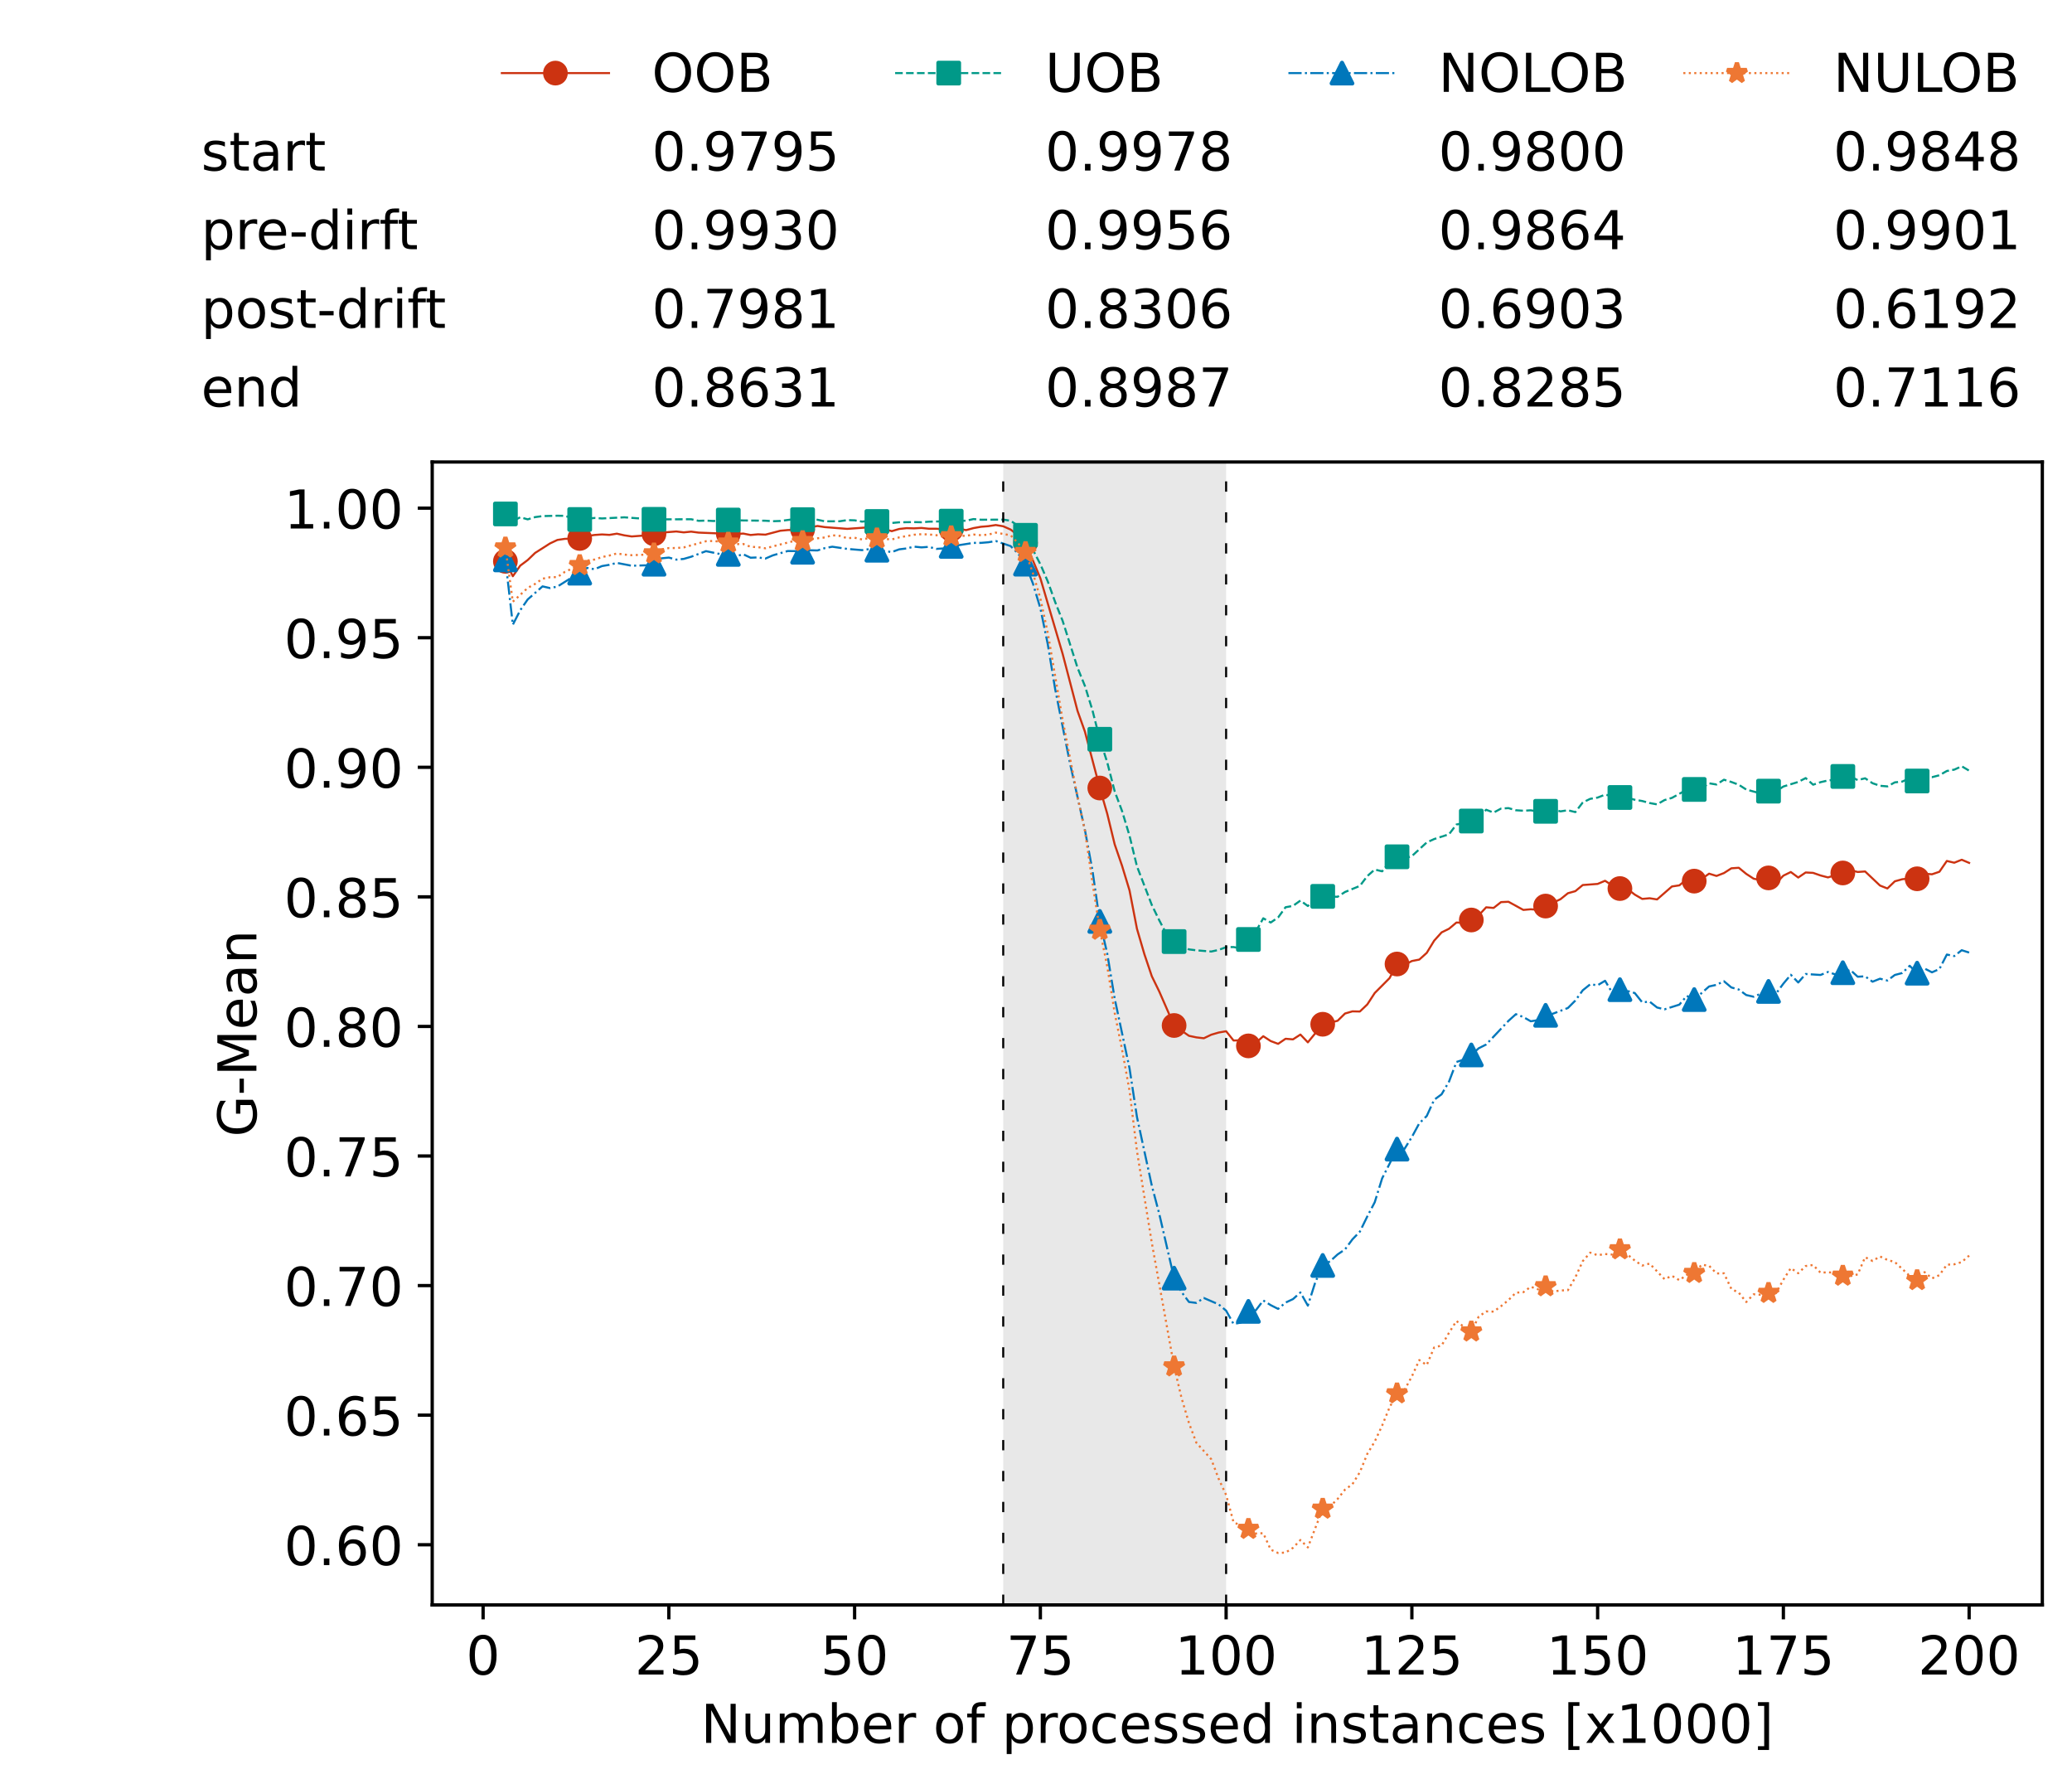 <?xml version="1.0" encoding="utf-8" standalone="no"?>
<!DOCTYPE svg PUBLIC "-//W3C//DTD SVG 1.1//EN"
  "http://www.w3.org/Graphics/SVG/1.1/DTD/svg11.dtd">
<!-- Created with matplotlib (https://matplotlib.org/) -->
<svg height="432.615pt" version="1.1" viewBox="0 0 502.65 432.615" width="502.65pt" xmlns="http://www.w3.org/2000/svg" xmlns:xlink="http://www.w3.org/1999/xlink">
 <defs>
  <style type="text/css">*{stroke-linecap:butt;stroke-linejoin:round;}</style>
 </defs>
 <g id="figure_1">
  <g id="patch_1">
   <path d="M 0 432.615 
L 502.65 432.615 
L 502.65 0 
L 0 0 
z
" style="fill:#ffffff;"/>
  </g>
  <g id="axes_1">
   <g id="patch_2">
    <path d="M 104.85 389.252 
L 495.45 389.252 
L 495.45 112.052 
L 104.85 112.052 
z
" style="fill:#ffffff;"/>
   </g>
   <g id="patch_3">
    <path clip-path="url(#p96df28fde6)" d="M 297.446 389.252 
L 297.446 112.052 
L 243.372 112.052 
L 243.372 389.252 
z
" style="fill:#d3d3d3;opacity:0.5;"/>
   </g>
   <g id="matplotlib.axis_1">
    <g id="xtick_1">
     <g id="line2d_1">
      <defs>
       <path d="M 0 0 
L 0 3.5 
" id="m73ba164891" style="stroke:#000000;stroke-width:0.8;"/>
      </defs>
      <g>
       <use style="stroke:#000000;stroke-width:0.8;" x="117.197" xlink:href="#m73ba164891" y="389.252"/>
      </g>
     </g>
     <g id="text_1">
      <!-- 0 -->
      <g transform="translate(113.061 406.13)scale(0.13 -0.13)">
       <defs>
        <path d="M 31.781 66.406 
Q 24.172 66.406 20.328 58.906 
Q 16.5 51.422 16.5 36.375 
Q 16.5 21.391 20.328 13.891 
Q 24.172 6.391 31.781 6.391 
Q 39.453 6.391 43.281 13.891 
Q 47.125 21.391 47.125 36.375 
Q 47.125 51.422 43.281 58.906 
Q 39.453 66.406 31.781 66.406 
z
M 31.781 74.219 
Q 44.047 74.219 50.516 64.516 
Q 56.984 54.828 56.984 36.375 
Q 56.984 17.969 50.516 8.266 
Q 44.047 -1.422 31.781 -1.422 
Q 19.531 -1.422 13.062 8.266 
Q 6.594 17.969 6.594 36.375 
Q 6.594 54.828 13.062 64.516 
Q 19.531 74.219 31.781 74.219 
z
" id="DejaVuSans-48"/>
       </defs>
       <use xlink:href="#DejaVuSans-48"/>
      </g>
     </g>
    </g>
    <g id="xtick_2">
     <g id="line2d_2">
      <g>
       <use style="stroke:#000000;stroke-width:0.8;" x="162.259" xlink:href="#m73ba164891" y="389.252"/>
      </g>
     </g>
     <g id="text_2">
      <!-- 25 -->
      <g transform="translate(153.988 406.13)scale(0.13 -0.13)">
       <defs>
        <path d="M 19.188 8.297 
L 53.609 8.297 
L 53.609 0 
L 7.328 0 
L 7.328 8.297 
Q 12.938 14.109 22.625 23.891 
Q 32.328 33.688 34.812 36.531 
Q 39.547 41.844 41.422 45.531 
Q 43.312 49.219 43.312 52.781 
Q 43.312 58.594 39.234 62.25 
Q 35.156 65.922 28.609 65.922 
Q 23.969 65.922 18.812 64.312 
Q 13.672 62.703 7.812 59.422 
L 7.812 69.391 
Q 13.766 71.781 18.938 73 
Q 24.125 74.219 28.422 74.219 
Q 39.75 74.219 46.484 68.547 
Q 53.219 62.891 53.219 53.422 
Q 53.219 48.922 51.531 44.891 
Q 49.859 40.875 45.406 35.406 
Q 44.188 33.984 37.641 27.219 
Q 31.109 20.453 19.188 8.297 
z
" id="DejaVuSans-50"/>
        <path d="M 10.797 72.906 
L 49.516 72.906 
L 49.516 64.594 
L 19.828 64.594 
L 19.828 46.734 
Q 21.969 47.469 24.109 47.828 
Q 26.266 48.188 28.422 48.188 
Q 40.625 48.188 47.75 41.5 
Q 54.891 34.812 54.891 23.391 
Q 54.891 11.625 47.562 5.094 
Q 40.234 -1.422 26.906 -1.422 
Q 22.312 -1.422 17.547 -0.641 
Q 12.797 0.141 7.719 1.703 
L 7.719 11.625 
Q 12.109 9.234 16.797 8.062 
Q 21.484 6.891 26.703 6.891 
Q 35.156 6.891 40.078 11.328 
Q 45.016 15.766 45.016 23.391 
Q 45.016 31 40.078 35.438 
Q 35.156 39.891 26.703 39.891 
Q 22.75 39.891 18.812 39.016 
Q 14.891 38.141 10.797 36.281 
z
" id="DejaVuSans-53"/>
       </defs>
       <use xlink:href="#DejaVuSans-50"/>
       <use x="63.623" xlink:href="#DejaVuSans-53"/>
      </g>
     </g>
    </g>
    <g id="xtick_3">
     <g id="line2d_3">
      <g>
       <use style="stroke:#000000;stroke-width:0.8;" x="207.322" xlink:href="#m73ba164891" y="389.252"/>
      </g>
     </g>
     <g id="text_3">
      <!-- 50 -->
      <g transform="translate(199.05 406.13)scale(0.13 -0.13)">
       <use xlink:href="#DejaVuSans-53"/>
       <use x="63.623" xlink:href="#DejaVuSans-48"/>
      </g>
     </g>
    </g>
    <g id="xtick_4">
     <g id="line2d_4">
      <g>
       <use style="stroke:#000000;stroke-width:0.8;" x="252.384" xlink:href="#m73ba164891" y="389.252"/>
      </g>
     </g>
     <g id="text_4">
      <!-- 75 -->
      <g transform="translate(244.113 406.13)scale(0.13 -0.13)">
       <defs>
        <path d="M 8.203 72.906 
L 55.078 72.906 
L 55.078 68.703 
L 28.609 0 
L 18.312 0 
L 43.219 64.594 
L 8.203 64.594 
z
" id="DejaVuSans-55"/>
       </defs>
       <use xlink:href="#DejaVuSans-55"/>
       <use x="63.623" xlink:href="#DejaVuSans-53"/>
      </g>
     </g>
    </g>
    <g id="xtick_5">
     <g id="line2d_5">
      <g>
       <use style="stroke:#000000;stroke-width:0.8;" x="297.446" xlink:href="#m73ba164891" y="389.252"/>
      </g>
     </g>
     <g id="text_5">
      <!-- 100 -->
      <g transform="translate(285.039 406.13)scale(0.13 -0.13)">
       <defs>
        <path d="M 12.406 8.297 
L 28.516 8.297 
L 28.516 63.922 
L 10.984 60.406 
L 10.984 69.391 
L 28.422 72.906 
L 38.281 72.906 
L 38.281 8.297 
L 54.391 8.297 
L 54.391 0 
L 12.406 0 
z
" id="DejaVuSans-49"/>
       </defs>
       <use xlink:href="#DejaVuSans-49"/>
       <use x="63.623" xlink:href="#DejaVuSans-48"/>
       <use x="127.246" xlink:href="#DejaVuSans-48"/>
      </g>
     </g>
    </g>
    <g id="xtick_6">
     <g id="line2d_6">
      <g>
       <use style="stroke:#000000;stroke-width:0.8;" x="342.509" xlink:href="#m73ba164891" y="389.252"/>
      </g>
     </g>
     <g id="text_6">
      <!-- 125 -->
      <g transform="translate(330.102 406.13)scale(0.13 -0.13)">
       <use xlink:href="#DejaVuSans-49"/>
       <use x="63.623" xlink:href="#DejaVuSans-50"/>
       <use x="127.246" xlink:href="#DejaVuSans-53"/>
      </g>
     </g>
    </g>
    <g id="xtick_7">
     <g id="line2d_7">
      <g>
       <use style="stroke:#000000;stroke-width:0.8;" x="387.571" xlink:href="#m73ba164891" y="389.252"/>
      </g>
     </g>
     <g id="text_7">
      <!-- 150 -->
      <g transform="translate(375.164 406.13)scale(0.13 -0.13)">
       <use xlink:href="#DejaVuSans-49"/>
       <use x="63.623" xlink:href="#DejaVuSans-53"/>
       <use x="127.246" xlink:href="#DejaVuSans-48"/>
      </g>
     </g>
    </g>
    <g id="xtick_8">
     <g id="line2d_8">
      <g>
       <use style="stroke:#000000;stroke-width:0.8;" x="432.633" xlink:href="#m73ba164891" y="389.252"/>
      </g>
     </g>
     <g id="text_8">
      <!-- 175 -->
      <g transform="translate(420.226 406.13)scale(0.13 -0.13)">
       <use xlink:href="#DejaVuSans-49"/>
       <use x="63.623" xlink:href="#DejaVuSans-55"/>
       <use x="127.246" xlink:href="#DejaVuSans-53"/>
      </g>
     </g>
    </g>
    <g id="xtick_9">
     <g id="line2d_9">
      <g>
       <use style="stroke:#000000;stroke-width:0.8;" x="477.695" xlink:href="#m73ba164891" y="389.252"/>
      </g>
     </g>
     <g id="text_9">
      <!-- 200 -->
      <g transform="translate(465.289 406.13)scale(0.13 -0.13)">
       <use xlink:href="#DejaVuSans-50"/>
       <use x="63.623" xlink:href="#DejaVuSans-48"/>
       <use x="127.246" xlink:href="#DejaVuSans-48"/>
      </g>
     </g>
    </g>
    <g id="text_10">
     <!-- Number of processed instances [x1000] -->
     <g transform="translate(170.025 422.711)scale(0.13 -0.13)">
      <defs>
       <path d="M 9.812 72.906 
L 23.094 72.906 
L 55.422 11.922 
L 55.422 72.906 
L 64.984 72.906 
L 64.984 0 
L 51.703 0 
L 19.391 60.984 
L 19.391 0 
L 9.812 0 
z
" id="DejaVuSans-78"/>
       <path d="M 8.5 21.578 
L 8.5 54.688 
L 17.484 54.688 
L 17.484 21.922 
Q 17.484 14.156 20.5 10.266 
Q 23.531 6.391 29.594 6.391 
Q 36.859 6.391 41.078 11.031 
Q 45.312 15.672 45.312 23.688 
L 45.312 54.688 
L 54.297 54.688 
L 54.297 0 
L 45.312 0 
L 45.312 8.406 
Q 42.047 3.422 37.719 1 
Q 33.406 -1.422 27.688 -1.422 
Q 18.266 -1.422 13.375 4.438 
Q 8.5 10.297 8.5 21.578 
z
M 31.109 56 
z
" id="DejaVuSans-117"/>
       <path d="M 52 44.188 
Q 55.375 50.25 60.062 53.125 
Q 64.75 56 71.094 56 
Q 79.641 56 84.281 50.016 
Q 88.922 44.047 88.922 33.016 
L 88.922 0 
L 79.891 0 
L 79.891 32.719 
Q 79.891 40.578 77.094 44.375 
Q 74.312 48.188 68.609 48.188 
Q 61.625 48.188 57.562 43.547 
Q 53.516 38.922 53.516 30.906 
L 53.516 0 
L 44.484 0 
L 44.484 32.719 
Q 44.484 40.625 41.703 44.406 
Q 38.922 48.188 33.109 48.188 
Q 26.219 48.188 22.156 43.531 
Q 18.109 38.875 18.109 30.906 
L 18.109 0 
L 9.078 0 
L 9.078 54.688 
L 18.109 54.688 
L 18.109 46.188 
Q 21.188 51.219 25.484 53.609 
Q 29.781 56 35.688 56 
Q 41.656 56 45.828 52.969 
Q 50 49.953 52 44.188 
z
" id="DejaVuSans-109"/>
       <path d="M 48.688 27.297 
Q 48.688 37.203 44.609 42.844 
Q 40.531 48.484 33.406 48.484 
Q 26.266 48.484 22.188 42.844 
Q 18.109 37.203 18.109 27.297 
Q 18.109 17.391 22.188 11.75 
Q 26.266 6.109 33.406 6.109 
Q 40.531 6.109 44.609 11.75 
Q 48.688 17.391 48.688 27.297 
z
M 18.109 46.391 
Q 20.953 51.266 25.266 53.625 
Q 29.594 56 35.594 56 
Q 45.562 56 51.781 48.094 
Q 58.016 40.188 58.016 27.297 
Q 58.016 14.406 51.781 6.484 
Q 45.562 -1.422 35.594 -1.422 
Q 29.594 -1.422 25.266 0.953 
Q 20.953 3.328 18.109 8.203 
L 18.109 0 
L 9.078 0 
L 9.078 75.984 
L 18.109 75.984 
z
" id="DejaVuSans-98"/>
       <path d="M 56.203 29.594 
L 56.203 25.203 
L 14.891 25.203 
Q 15.484 15.922 20.484 11.062 
Q 25.484 6.203 34.422 6.203 
Q 39.594 6.203 44.453 7.469 
Q 49.312 8.734 54.109 11.281 
L 54.109 2.781 
Q 49.266 0.734 44.188 -0.344 
Q 39.109 -1.422 33.891 -1.422 
Q 20.797 -1.422 13.156 6.188 
Q 5.516 13.812 5.516 26.812 
Q 5.516 40.234 12.766 48.109 
Q 20.016 56 32.328 56 
Q 43.359 56 49.781 48.891 
Q 56.203 41.797 56.203 29.594 
z
M 47.219 32.234 
Q 47.125 39.594 43.094 43.984 
Q 39.062 48.391 32.422 48.391 
Q 24.906 48.391 20.391 44.141 
Q 15.875 39.891 15.188 32.172 
z
" id="DejaVuSans-101"/>
       <path d="M 41.109 46.297 
Q 39.594 47.172 37.812 47.578 
Q 36.031 48 33.891 48 
Q 26.266 48 22.188 43.047 
Q 18.109 38.094 18.109 28.812 
L 18.109 0 
L 9.078 0 
L 9.078 54.688 
L 18.109 54.688 
L 18.109 46.188 
Q 20.953 51.172 25.484 53.578 
Q 30.031 56 36.531 56 
Q 37.453 56 38.578 55.875 
Q 39.703 55.766 41.062 55.516 
z
" id="DejaVuSans-114"/>
       <path id="DejaVuSans-32"/>
       <path d="M 30.609 48.391 
Q 23.391 48.391 19.188 42.75 
Q 14.984 37.109 14.984 27.297 
Q 14.984 17.484 19.156 11.844 
Q 23.344 6.203 30.609 6.203 
Q 37.797 6.203 41.984 11.859 
Q 46.188 17.531 46.188 27.297 
Q 46.188 37.016 41.984 42.703 
Q 37.797 48.391 30.609 48.391 
z
M 30.609 56 
Q 42.328 56 49.016 48.375 
Q 55.719 40.766 55.719 27.297 
Q 55.719 13.875 49.016 6.219 
Q 42.328 -1.422 30.609 -1.422 
Q 18.844 -1.422 12.172 6.219 
Q 5.516 13.875 5.516 27.297 
Q 5.516 40.766 12.172 48.375 
Q 18.844 56 30.609 56 
z
" id="DejaVuSans-111"/>
       <path d="M 37.109 75.984 
L 37.109 68.5 
L 28.516 68.5 
Q 23.688 68.5 21.797 66.547 
Q 19.922 64.594 19.922 59.516 
L 19.922 54.688 
L 34.719 54.688 
L 34.719 47.703 
L 19.922 47.703 
L 19.922 0 
L 10.891 0 
L 10.891 47.703 
L 2.297 47.703 
L 2.297 54.688 
L 10.891 54.688 
L 10.891 58.5 
Q 10.891 67.625 15.141 71.797 
Q 19.391 75.984 28.609 75.984 
z
" id="DejaVuSans-102"/>
       <path d="M 18.109 8.203 
L 18.109 -20.797 
L 9.078 -20.797 
L 9.078 54.688 
L 18.109 54.688 
L 18.109 46.391 
Q 20.953 51.266 25.266 53.625 
Q 29.594 56 35.594 56 
Q 45.562 56 51.781 48.094 
Q 58.016 40.188 58.016 27.297 
Q 58.016 14.406 51.781 6.484 
Q 45.562 -1.422 35.594 -1.422 
Q 29.594 -1.422 25.266 0.953 
Q 20.953 3.328 18.109 8.203 
z
M 48.688 27.297 
Q 48.688 37.203 44.609 42.844 
Q 40.531 48.484 33.406 48.484 
Q 26.266 48.484 22.188 42.844 
Q 18.109 37.203 18.109 27.297 
Q 18.109 17.391 22.188 11.75 
Q 26.266 6.109 33.406 6.109 
Q 40.531 6.109 44.609 11.75 
Q 48.688 17.391 48.688 27.297 
z
" id="DejaVuSans-112"/>
       <path d="M 48.781 52.594 
L 48.781 44.188 
Q 44.969 46.297 41.141 47.344 
Q 37.312 48.391 33.406 48.391 
Q 24.656 48.391 19.812 42.844 
Q 14.984 37.312 14.984 27.297 
Q 14.984 17.281 19.812 11.734 
Q 24.656 6.203 33.406 6.203 
Q 37.312 6.203 41.141 7.25 
Q 44.969 8.297 48.781 10.406 
L 48.781 2.094 
Q 45.016 0.344 40.984 -0.531 
Q 36.969 -1.422 32.422 -1.422 
Q 20.062 -1.422 12.781 6.344 
Q 5.516 14.109 5.516 27.297 
Q 5.516 40.672 12.859 48.328 
Q 20.219 56 33.016 56 
Q 37.156 56 41.109 55.141 
Q 45.062 54.297 48.781 52.594 
z
" id="DejaVuSans-99"/>
       <path d="M 44.281 53.078 
L 44.281 44.578 
Q 40.484 46.531 36.375 47.5 
Q 32.281 48.484 27.875 48.484 
Q 21.188 48.484 17.844 46.438 
Q 14.5 44.391 14.5 40.281 
Q 14.5 37.156 16.891 35.375 
Q 19.281 33.594 26.516 31.984 
L 29.594 31.297 
Q 39.156 29.25 43.188 25.516 
Q 47.219 21.781 47.219 15.094 
Q 47.219 7.469 41.188 3.016 
Q 35.156 -1.422 24.609 -1.422 
Q 20.219 -1.422 15.453 -0.562 
Q 10.688 0.297 5.422 2 
L 5.422 11.281 
Q 10.406 8.688 15.234 7.391 
Q 20.062 6.109 24.812 6.109 
Q 31.156 6.109 34.562 8.281 
Q 37.984 10.453 37.984 14.406 
Q 37.984 18.062 35.516 20.016 
Q 33.062 21.969 24.703 23.781 
L 21.578 24.516 
Q 13.234 26.266 9.516 29.906 
Q 5.812 33.547 5.812 39.891 
Q 5.812 47.609 11.281 51.797 
Q 16.75 56 26.812 56 
Q 31.781 56 36.172 55.266 
Q 40.578 54.547 44.281 53.078 
z
" id="DejaVuSans-115"/>
       <path d="M 45.406 46.391 
L 45.406 75.984 
L 54.391 75.984 
L 54.391 0 
L 45.406 0 
L 45.406 8.203 
Q 42.578 3.328 38.25 0.953 
Q 33.938 -1.422 27.875 -1.422 
Q 17.969 -1.422 11.734 6.484 
Q 5.516 14.406 5.516 27.297 
Q 5.516 40.188 11.734 48.094 
Q 17.969 56 27.875 56 
Q 33.938 56 38.25 53.625 
Q 42.578 51.266 45.406 46.391 
z
M 14.797 27.297 
Q 14.797 17.391 18.875 11.75 
Q 22.953 6.109 30.078 6.109 
Q 37.203 6.109 41.297 11.75 
Q 45.406 17.391 45.406 27.297 
Q 45.406 37.203 41.297 42.844 
Q 37.203 48.484 30.078 48.484 
Q 22.953 48.484 18.875 42.844 
Q 14.797 37.203 14.797 27.297 
z
" id="DejaVuSans-100"/>
       <path d="M 9.422 54.688 
L 18.406 54.688 
L 18.406 0 
L 9.422 0 
z
M 9.422 75.984 
L 18.406 75.984 
L 18.406 64.594 
L 9.422 64.594 
z
" id="DejaVuSans-105"/>
       <path d="M 54.891 33.016 
L 54.891 0 
L 45.906 0 
L 45.906 32.719 
Q 45.906 40.484 42.875 44.328 
Q 39.844 48.188 33.797 48.188 
Q 26.516 48.188 22.312 43.547 
Q 18.109 38.922 18.109 30.906 
L 18.109 0 
L 9.078 0 
L 9.078 54.688 
L 18.109 54.688 
L 18.109 46.188 
Q 21.344 51.125 25.703 53.562 
Q 30.078 56 35.797 56 
Q 45.219 56 50.047 50.172 
Q 54.891 44.344 54.891 33.016 
z
" id="DejaVuSans-110"/>
       <path d="M 18.312 70.219 
L 18.312 54.688 
L 36.812 54.688 
L 36.812 47.703 
L 18.312 47.703 
L 18.312 18.016 
Q 18.312 11.328 20.141 9.422 
Q 21.969 7.516 27.594 7.516 
L 36.812 7.516 
L 36.812 0 
L 27.594 0 
Q 17.188 0 13.234 3.875 
Q 9.281 7.766 9.281 18.016 
L 9.281 47.703 
L 2.688 47.703 
L 2.688 54.688 
L 9.281 54.688 
L 9.281 70.219 
z
" id="DejaVuSans-116"/>
       <path d="M 34.281 27.484 
Q 23.391 27.484 19.188 25 
Q 14.984 22.516 14.984 16.5 
Q 14.984 11.719 18.141 8.906 
Q 21.297 6.109 26.703 6.109 
Q 34.188 6.109 38.703 11.406 
Q 43.219 16.703 43.219 25.484 
L 43.219 27.484 
z
M 52.203 31.203 
L 52.203 0 
L 43.219 0 
L 43.219 8.297 
Q 40.141 3.328 35.547 0.953 
Q 30.953 -1.422 24.312 -1.422 
Q 15.922 -1.422 10.953 3.297 
Q 6 8.016 6 15.922 
Q 6 25.141 12.172 29.828 
Q 18.359 34.516 30.609 34.516 
L 43.219 34.516 
L 43.219 35.406 
Q 43.219 41.609 39.141 45 
Q 35.062 48.391 27.688 48.391 
Q 23 48.391 18.547 47.266 
Q 14.109 46.141 10.016 43.891 
L 10.016 52.203 
Q 14.938 54.109 19.578 55.047 
Q 24.219 56 28.609 56 
Q 40.484 56 46.344 49.844 
Q 52.203 43.703 52.203 31.203 
z
" id="DejaVuSans-97"/>
       <path d="M 8.594 75.984 
L 29.297 75.984 
L 29.297 69 
L 17.578 69 
L 17.578 -6.203 
L 29.297 -6.203 
L 29.297 -13.188 
L 8.594 -13.188 
z
" id="DejaVuSans-91"/>
       <path d="M 54.891 54.688 
L 35.109 28.078 
L 55.906 0 
L 45.312 0 
L 29.391 21.484 
L 13.484 0 
L 2.875 0 
L 24.125 28.609 
L 4.688 54.688 
L 15.281 54.688 
L 29.781 35.203 
L 44.281 54.688 
z
" id="DejaVuSans-120"/>
       <path d="M 30.422 75.984 
L 30.422 -13.188 
L 9.719 -13.188 
L 9.719 -6.203 
L 21.391 -6.203 
L 21.391 69 
L 9.719 69 
L 9.719 75.984 
z
" id="DejaVuSans-93"/>
      </defs>
      <use xlink:href="#DejaVuSans-78"/>
      <use x="74.805" xlink:href="#DejaVuSans-117"/>
      <use x="138.184" xlink:href="#DejaVuSans-109"/>
      <use x="235.596" xlink:href="#DejaVuSans-98"/>
      <use x="299.072" xlink:href="#DejaVuSans-101"/>
      <use x="360.596" xlink:href="#DejaVuSans-114"/>
      <use x="401.709" xlink:href="#DejaVuSans-32"/>
      <use x="433.496" xlink:href="#DejaVuSans-111"/>
      <use x="494.678" xlink:href="#DejaVuSans-102"/>
      <use x="529.883" xlink:href="#DejaVuSans-32"/>
      <use x="561.67" xlink:href="#DejaVuSans-112"/>
      <use x="625.146" xlink:href="#DejaVuSans-114"/>
      <use x="664.01" xlink:href="#DejaVuSans-111"/>
      <use x="725.191" xlink:href="#DejaVuSans-99"/>
      <use x="780.172" xlink:href="#DejaVuSans-101"/>
      <use x="841.695" xlink:href="#DejaVuSans-115"/>
      <use x="893.795" xlink:href="#DejaVuSans-115"/>
      <use x="945.895" xlink:href="#DejaVuSans-101"/>
      <use x="1007.418" xlink:href="#DejaVuSans-100"/>
      <use x="1070.895" xlink:href="#DejaVuSans-32"/>
      <use x="1102.682" xlink:href="#DejaVuSans-105"/>
      <use x="1130.465" xlink:href="#DejaVuSans-110"/>
      <use x="1193.844" xlink:href="#DejaVuSans-115"/>
      <use x="1245.943" xlink:href="#DejaVuSans-116"/>
      <use x="1285.152" xlink:href="#DejaVuSans-97"/>
      <use x="1346.432" xlink:href="#DejaVuSans-110"/>
      <use x="1409.811" xlink:href="#DejaVuSans-99"/>
      <use x="1464.791" xlink:href="#DejaVuSans-101"/>
      <use x="1526.314" xlink:href="#DejaVuSans-115"/>
      <use x="1578.414" xlink:href="#DejaVuSans-32"/>
      <use x="1610.201" xlink:href="#DejaVuSans-91"/>
      <use x="1649.215" xlink:href="#DejaVuSans-120"/>
      <use x="1708.395" xlink:href="#DejaVuSans-49"/>
      <use x="1772.018" xlink:href="#DejaVuSans-48"/>
      <use x="1835.641" xlink:href="#DejaVuSans-48"/>
      <use x="1899.264" xlink:href="#DejaVuSans-48"/>
      <use x="1962.887" xlink:href="#DejaVuSans-93"/>
     </g>
    </g>
   </g>
   <g id="matplotlib.axis_2">
    <g id="ytick_1">
     <g id="line2d_10">
      <defs>
       <path d="M 0 0 
L -3.5 0 
" id="mfc47bfa4eb" style="stroke:#000000;stroke-width:0.8;"/>
      </defs>
      <g>
       <use style="stroke:#000000;stroke-width:0.8;" x="104.85" xlink:href="#mfc47bfa4eb" y="374.651"/>
      </g>
     </g>
     <g id="text_11">
      <!-- 0.60 -->
      <g transform="translate(68.905 379.59)scale(0.13 -0.13)">
       <defs>
        <path d="M 10.688 12.406 
L 21 12.406 
L 21 0 
L 10.688 0 
z
" id="DejaVuSans-46"/>
        <path d="M 33.016 40.375 
Q 26.375 40.375 22.484 35.828 
Q 18.609 31.297 18.609 23.391 
Q 18.609 15.531 22.484 10.953 
Q 26.375 6.391 33.016 6.391 
Q 39.656 6.391 43.531 10.953 
Q 47.406 15.531 47.406 23.391 
Q 47.406 31.297 43.531 35.828 
Q 39.656 40.375 33.016 40.375 
z
M 52.594 71.297 
L 52.594 62.312 
Q 48.875 64.062 45.094 64.984 
Q 41.312 65.922 37.594 65.922 
Q 27.828 65.922 22.672 59.328 
Q 17.531 52.734 16.797 39.406 
Q 19.672 43.656 24.016 45.922 
Q 28.375 48.188 33.594 48.188 
Q 44.578 48.188 50.953 41.516 
Q 57.328 34.859 57.328 23.391 
Q 57.328 12.156 50.688 5.359 
Q 44.047 -1.422 33.016 -1.422 
Q 20.359 -1.422 13.672 8.266 
Q 6.984 17.969 6.984 36.375 
Q 6.984 53.656 15.188 63.938 
Q 23.391 74.219 37.203 74.219 
Q 40.922 74.219 44.703 73.484 
Q 48.484 72.75 52.594 71.297 
z
" id="DejaVuSans-54"/>
       </defs>
       <use xlink:href="#DejaVuSans-48"/>
       <use x="63.623" xlink:href="#DejaVuSans-46"/>
       <use x="95.41" xlink:href="#DejaVuSans-54"/>
       <use x="159.033" xlink:href="#DejaVuSans-48"/>
      </g>
     </g>
    </g>
    <g id="ytick_2">
     <g id="line2d_11">
      <g>
       <use style="stroke:#000000;stroke-width:0.8;" x="104.85" xlink:href="#mfc47bfa4eb" y="343.225"/>
      </g>
     </g>
     <g id="text_12">
      <!-- 0.65 -->
      <g transform="translate(68.905 348.164)scale(0.13 -0.13)">
       <use xlink:href="#DejaVuSans-48"/>
       <use x="63.623" xlink:href="#DejaVuSans-46"/>
       <use x="95.41" xlink:href="#DejaVuSans-54"/>
       <use x="159.033" xlink:href="#DejaVuSans-53"/>
      </g>
     </g>
    </g>
    <g id="ytick_3">
     <g id="line2d_12">
      <g>
       <use style="stroke:#000000;stroke-width:0.8;" x="104.85" xlink:href="#mfc47bfa4eb" y="311.799"/>
      </g>
     </g>
     <g id="text_13">
      <!-- 0.70 -->
      <g transform="translate(68.905 316.738)scale(0.13 -0.13)">
       <use xlink:href="#DejaVuSans-48"/>
       <use x="63.623" xlink:href="#DejaVuSans-46"/>
       <use x="95.41" xlink:href="#DejaVuSans-55"/>
       <use x="159.033" xlink:href="#DejaVuSans-48"/>
      </g>
     </g>
    </g>
    <g id="ytick_4">
     <g id="line2d_13">
      <g>
       <use style="stroke:#000000;stroke-width:0.8;" x="104.85" xlink:href="#mfc47bfa4eb" y="280.373"/>
      </g>
     </g>
     <g id="text_14">
      <!-- 0.75 -->
      <g transform="translate(68.905 285.312)scale(0.13 -0.13)">
       <use xlink:href="#DejaVuSans-48"/>
       <use x="63.623" xlink:href="#DejaVuSans-46"/>
       <use x="95.41" xlink:href="#DejaVuSans-55"/>
       <use x="159.033" xlink:href="#DejaVuSans-53"/>
      </g>
     </g>
    </g>
    <g id="ytick_5">
     <g id="line2d_14">
      <g>
       <use style="stroke:#000000;stroke-width:0.8;" x="104.85" xlink:href="#mfc47bfa4eb" y="248.947"/>
      </g>
     </g>
     <g id="text_15">
      <!-- 0.80 -->
      <g transform="translate(68.905 253.886)scale(0.13 -0.13)">
       <defs>
        <path d="M 31.781 34.625 
Q 24.75 34.625 20.719 30.859 
Q 16.703 27.094 16.703 20.516 
Q 16.703 13.922 20.719 10.156 
Q 24.75 6.391 31.781 6.391 
Q 38.812 6.391 42.859 10.172 
Q 46.922 13.969 46.922 20.516 
Q 46.922 27.094 42.891 30.859 
Q 38.875 34.625 31.781 34.625 
z
M 21.922 38.812 
Q 15.578 40.375 12.031 44.719 
Q 8.5 49.078 8.5 55.328 
Q 8.5 64.062 14.719 69.141 
Q 20.953 74.219 31.781 74.219 
Q 42.672 74.219 48.875 69.141 
Q 55.078 64.062 55.078 55.328 
Q 55.078 49.078 51.531 44.719 
Q 48 40.375 41.703 38.812 
Q 48.828 37.156 52.797 32.312 
Q 56.781 27.484 56.781 20.516 
Q 56.781 9.906 50.312 4.234 
Q 43.844 -1.422 31.781 -1.422 
Q 19.734 -1.422 13.25 4.234 
Q 6.781 9.906 6.781 20.516 
Q 6.781 27.484 10.781 32.312 
Q 14.797 37.156 21.922 38.812 
z
M 18.312 54.391 
Q 18.312 48.734 21.844 45.562 
Q 25.391 42.391 31.781 42.391 
Q 38.141 42.391 41.719 45.562 
Q 45.312 48.734 45.312 54.391 
Q 45.312 60.062 41.719 63.234 
Q 38.141 66.406 31.781 66.406 
Q 25.391 66.406 21.844 63.234 
Q 18.312 60.062 18.312 54.391 
z
" id="DejaVuSans-56"/>
       </defs>
       <use xlink:href="#DejaVuSans-48"/>
       <use x="63.623" xlink:href="#DejaVuSans-46"/>
       <use x="95.41" xlink:href="#DejaVuSans-56"/>
       <use x="159.033" xlink:href="#DejaVuSans-48"/>
      </g>
     </g>
    </g>
    <g id="ytick_6">
     <g id="line2d_15">
      <g>
       <use style="stroke:#000000;stroke-width:0.8;" x="104.85" xlink:href="#mfc47bfa4eb" y="217.521"/>
      </g>
     </g>
     <g id="text_16">
      <!-- 0.85 -->
      <g transform="translate(68.905 222.46)scale(0.13 -0.13)">
       <use xlink:href="#DejaVuSans-48"/>
       <use x="63.623" xlink:href="#DejaVuSans-46"/>
       <use x="95.41" xlink:href="#DejaVuSans-56"/>
       <use x="159.033" xlink:href="#DejaVuSans-53"/>
      </g>
     </g>
    </g>
    <g id="ytick_7">
     <g id="line2d_16">
      <g>
       <use style="stroke:#000000;stroke-width:0.8;" x="104.85" xlink:href="#mfc47bfa4eb" y="186.095"/>
      </g>
     </g>
     <g id="text_17">
      <!-- 0.90 -->
      <g transform="translate(68.905 191.034)scale(0.13 -0.13)">
       <defs>
        <path d="M 10.984 1.516 
L 10.984 10.5 
Q 14.703 8.734 18.5 7.812 
Q 22.312 6.891 25.984 6.891 
Q 35.75 6.891 40.891 13.453 
Q 46.047 20.016 46.781 33.406 
Q 43.953 29.203 39.594 26.953 
Q 35.25 24.703 29.984 24.703 
Q 19.047 24.703 12.672 31.312 
Q 6.297 37.938 6.297 49.422 
Q 6.297 60.641 12.938 67.422 
Q 19.578 74.219 30.609 74.219 
Q 43.266 74.219 49.922 64.516 
Q 56.594 54.828 56.594 36.375 
Q 56.594 19.141 48.406 8.859 
Q 40.234 -1.422 26.422 -1.422 
Q 22.703 -1.422 18.891 -0.688 
Q 15.094 0.047 10.984 1.516 
z
M 30.609 32.422 
Q 37.25 32.422 41.125 36.953 
Q 45.016 41.5 45.016 49.422 
Q 45.016 57.281 41.125 61.844 
Q 37.25 66.406 30.609 66.406 
Q 23.969 66.406 20.094 61.844 
Q 16.219 57.281 16.219 49.422 
Q 16.219 41.5 20.094 36.953 
Q 23.969 32.422 30.609 32.422 
z
" id="DejaVuSans-57"/>
       </defs>
       <use xlink:href="#DejaVuSans-48"/>
       <use x="63.623" xlink:href="#DejaVuSans-46"/>
       <use x="95.41" xlink:href="#DejaVuSans-57"/>
       <use x="159.033" xlink:href="#DejaVuSans-48"/>
      </g>
     </g>
    </g>
    <g id="ytick_8">
     <g id="line2d_17">
      <g>
       <use style="stroke:#000000;stroke-width:0.8;" x="104.85" xlink:href="#mfc47bfa4eb" y="154.669"/>
      </g>
     </g>
     <g id="text_18">
      <!-- 0.95 -->
      <g transform="translate(68.905 159.608)scale(0.13 -0.13)">
       <use xlink:href="#DejaVuSans-48"/>
       <use x="63.623" xlink:href="#DejaVuSans-46"/>
       <use x="95.41" xlink:href="#DejaVuSans-57"/>
       <use x="159.033" xlink:href="#DejaVuSans-53"/>
      </g>
     </g>
    </g>
    <g id="ytick_9">
     <g id="line2d_18">
      <g>
       <use style="stroke:#000000;stroke-width:0.8;" x="104.85" xlink:href="#mfc47bfa4eb" y="123.243"/>
      </g>
     </g>
     <g id="text_19">
      <!-- 1.00 -->
      <g transform="translate(68.905 128.182)scale(0.13 -0.13)">
       <use xlink:href="#DejaVuSans-49"/>
       <use x="63.623" xlink:href="#DejaVuSans-46"/>
       <use x="95.41" xlink:href="#DejaVuSans-48"/>
       <use x="159.033" xlink:href="#DejaVuSans-48"/>
      </g>
     </g>
    </g>
    <g id="text_20">
     <!-- G-Mean -->
     <g transform="translate(62.201 275.744)rotate(-90)scale(0.13 -0.13)">
      <defs>
       <path d="M 59.516 10.406 
L 59.516 29.984 
L 43.406 29.984 
L 43.406 38.094 
L 69.281 38.094 
L 69.281 6.781 
Q 63.578 2.734 56.688 0.656 
Q 49.812 -1.422 42 -1.422 
Q 24.906 -1.422 15.25 8.562 
Q 5.609 18.562 5.609 36.375 
Q 5.609 54.25 15.25 64.234 
Q 24.906 74.219 42 74.219 
Q 49.125 74.219 55.547 72.453 
Q 61.969 70.703 67.391 67.281 
L 67.391 56.781 
Q 61.922 61.422 55.766 63.766 
Q 49.609 66.109 42.828 66.109 
Q 29.438 66.109 22.719 58.641 
Q 16.016 51.172 16.016 36.375 
Q 16.016 21.625 22.719 14.156 
Q 29.438 6.688 42.828 6.688 
Q 48.047 6.688 52.141 7.594 
Q 56.25 8.5 59.516 10.406 
z
" id="DejaVuSans-71"/>
       <path d="M 4.891 31.391 
L 31.203 31.391 
L 31.203 23.391 
L 4.891 23.391 
z
" id="DejaVuSans-45"/>
       <path d="M 9.812 72.906 
L 24.516 72.906 
L 43.109 23.297 
L 61.812 72.906 
L 76.516 72.906 
L 76.516 0 
L 66.891 0 
L 66.891 64.016 
L 48.094 14.016 
L 38.188 14.016 
L 19.391 64.016 
L 19.391 0 
L 9.812 0 
z
" id="DejaVuSans-77"/>
      </defs>
      <use xlink:href="#DejaVuSans-71"/>
      <use x="77.49" xlink:href="#DejaVuSans-45"/>
      <use x="113.574" xlink:href="#DejaVuSans-77"/>
      <use x="199.854" xlink:href="#DejaVuSans-101"/>
      <use x="261.377" xlink:href="#DejaVuSans-97"/>
      <use x="322.656" xlink:href="#DejaVuSans-110"/>
     </g>
    </g>
   </g>
   <g id="line2d_19"/>
   <g id="line2d_20"/>
   <g id="line2d_21"/>
   <g id="line2d_22"/>
   <g id="line2d_23"/>
   <g id="line2d_24">
    <path clip-path="url(#p96df28fde6)" d="M 122.605 136.139 
L 124.407 139.755 
L 126.21 137.181 
L 128.012 135.834 
L 129.815 134.101 
L 133.419 131.805 
L 135.222 130.954 
L 137.024 130.689 
L 140.629 130.592 
L 142.432 130.008 
L 144.234 129.748 
L 146.037 129.621 
L 147.839 129.728 
L 149.642 129.434 
L 151.444 129.836 
L 153.247 130.107 
L 156.852 129.842 
L 160.457 129.181 
L 164.062 128.899 
L 165.864 129.118 
L 167.667 128.939 
L 169.469 129.174 
L 178.482 129.541 
L 180.284 129.406 
L 182.087 129.755 
L 183.889 129.587 
L 185.692 129.673 
L 189.297 128.723 
L 191.099 128.558 
L 194.704 128.442 
L 196.507 127.902 
L 198.309 127.57 
L 200.112 127.844 
L 205.519 128.267 
L 210.927 127.881 
L 212.729 128.16 
L 214.532 128.3 
L 216.334 128.824 
L 218.137 128.29 
L 219.939 128.094 
L 221.742 128.146 
L 223.544 128.045 
L 225.347 128.235 
L 227.149 128.235 
L 228.952 128.373 
L 230.754 128.397 
L 232.557 128.218 
L 234.359 128.575 
L 236.162 128.083 
L 237.964 127.762 
L 239.767 127.613 
L 241.569 127.339 
L 243.372 127.639 
L 245.174 128.436 
L 246.976 129.848 
L 248.779 131.647 
L 252.384 140.241 
L 257.791 158.6 
L 261.396 172.408 
L 263.199 177.471 
L 266.804 191.121 
L 268.606 197.357 
L 270.409 204.776 
L 272.211 210.018 
L 274.014 215.959 
L 275.816 225.259 
L 277.619 231.424 
L 279.421 236.775 
L 281.224 240.469 
L 284.829 248.717 
L 288.434 251.222 
L 290.236 251.601 
L 292.039 251.813 
L 293.841 250.953 
L 295.644 250.427 
L 297.446 250.11 
L 299.249 252.357 
L 301.051 252.307 
L 302.854 253.664 
L 304.656 252.921 
L 306.459 251.317 
L 308.261 252.492 
L 310.064 253.167 
L 311.866 251.937 
L 313.669 252.083 
L 315.471 250.913 
L 317.274 252.802 
L 320.879 248.416 
L 324.484 247.578 
L 326.286 245.813 
L 328.089 245.288 
L 329.891 245.327 
L 331.694 243.609 
L 333.496 240.844 
L 337.101 237.221 
L 338.904 233.806 
L 340.706 234.035 
L 342.509 233.082 
L 344.311 232.73 
L 346.114 231.105 
L 347.916 228.144 
L 349.719 226.139 
L 351.521 225.254 
L 353.324 223.742 
L 355.126 223.819 
L 356.928 223.131 
L 358.731 221.977 
L 360.533 220.052 
L 362.336 220.205 
L 364.138 218.79 
L 365.941 218.708 
L 369.546 220.686 
L 371.348 220.527 
L 373.151 220.66 
L 376.756 218.945 
L 378.558 218.089 
L 380.361 216.639 
L 382.163 216.135 
L 383.966 214.65 
L 387.571 214.382 
L 389.373 213.617 
L 391.176 214.78 
L 392.978 215.504 
L 394.781 215.581 
L 396.583 216.973 
L 398.386 218.02 
L 400.188 217.856 
L 401.991 218.142 
L 405.596 214.999 
L 407.398 214.727 
L 409.201 213.265 
L 411.003 213.702 
L 412.806 213.175 
L 414.608 211.895 
L 416.411 212.445 
L 418.213 211.75 
L 420.016 210.593 
L 421.818 210.464 
L 423.621 211.943 
L 425.423 213.113 
L 427.226 213.489 
L 429.028 212.921 
L 430.831 214.25 
L 432.633 212.376 
L 434.436 211.494 
L 436.238 212.832 
L 438.041 211.605 
L 439.843 211.701 
L 441.646 212.329 
L 443.448 212.8 
L 447.053 211.725 
L 448.856 211.017 
L 450.658 211.484 
L 452.461 211.36 
L 456.066 214.77 
L 457.868 215.482 
L 459.671 213.746 
L 461.473 213.246 
L 463.276 213.044 
L 465.078 213.138 
L 466.881 211.904 
L 468.683 212.045 
L 470.485 211.43 
L 472.288 208.811 
L 474.09 209.24 
L 475.893 208.514 
L 477.695 209.277 
L 477.695 209.277 
" style="fill:none;stroke:#cc3311;stroke-linecap:square;stroke-width:0.5;"/>
    <defs>
     <path d="M 0 2.5 
C 0.663 2.5 1.299 2.237 1.768 1.768 
C 2.237 1.299 2.5 0.663 2.5 0 
C 2.5 -0.663 2.237 -1.299 1.768 -1.768 
C 1.299 -2.237 0.663 -2.5 0 -2.5 
C -0.663 -2.5 -1.299 -2.237 -1.768 -1.768 
C -2.237 -1.299 -2.5 -0.663 -2.5 0 
C -2.5 0.663 -2.237 1.299 -1.768 1.768 
C -1.299 2.237 -0.663 2.5 0 2.5 
z
" id="ma96c444871" style="stroke:#cc3311;"/>
    </defs>
    <g clip-path="url(#p96df28fde6)">
     <use style="fill:#cc3311;stroke:#cc3311;" x="122.605" xlink:href="#ma96c444871" y="136.139"/>
     <use style="fill:#cc3311;stroke:#cc3311;" x="140.629" xlink:href="#ma96c444871" y="130.592"/>
     <use style="fill:#cc3311;stroke:#cc3311;" x="158.654" xlink:href="#ma96c444871" y="129.468"/>
     <use style="fill:#cc3311;stroke:#cc3311;" x="176.679" xlink:href="#ma96c444871" y="129.47"/>
     <use style="fill:#cc3311;stroke:#cc3311;" x="194.704" xlink:href="#ma96c444871" y="128.442"/>
     <use style="fill:#cc3311;stroke:#cc3311;" x="212.729" xlink:href="#ma96c444871" y="128.16"/>
     <use style="fill:#cc3311;stroke:#cc3311;" x="230.754" xlink:href="#ma96c444871" y="128.397"/>
     <use style="fill:#cc3311;stroke:#cc3311;" x="248.779" xlink:href="#ma96c444871" y="131.647"/>
     <use style="fill:#cc3311;stroke:#cc3311;" x="266.804" xlink:href="#ma96c444871" y="191.121"/>
     <use style="fill:#cc3311;stroke:#cc3311;" x="284.829" xlink:href="#ma96c444871" y="248.717"/>
     <use style="fill:#cc3311;stroke:#cc3311;" x="302.854" xlink:href="#ma96c444871" y="253.664"/>
     <use style="fill:#cc3311;stroke:#cc3311;" x="320.879" xlink:href="#ma96c444871" y="248.416"/>
     <use style="fill:#cc3311;stroke:#cc3311;" x="338.904" xlink:href="#ma96c444871" y="233.806"/>
     <use style="fill:#cc3311;stroke:#cc3311;" x="356.928" xlink:href="#ma96c444871" y="223.131"/>
     <use style="fill:#cc3311;stroke:#cc3311;" x="374.953" xlink:href="#ma96c444871" y="219.752"/>
     <use style="fill:#cc3311;stroke:#cc3311;" x="392.978" xlink:href="#ma96c444871" y="215.504"/>
     <use style="fill:#cc3311;stroke:#cc3311;" x="411.003" xlink:href="#ma96c444871" y="213.702"/>
     <use style="fill:#cc3311;stroke:#cc3311;" x="429.028" xlink:href="#ma96c444871" y="212.921"/>
     <use style="fill:#cc3311;stroke:#cc3311;" x="447.053" xlink:href="#ma96c444871" y="211.725"/>
     <use style="fill:#cc3311;stroke:#cc3311;" x="465.078" xlink:href="#ma96c444871" y="213.138"/>
    </g>
   </g>
   <g id="line2d_25"/>
   <g id="line2d_26"/>
   <g id="line2d_27"/>
   <g id="line2d_28"/>
   <g id="line2d_29">
    <path clip-path="url(#p96df28fde6)" d="M 122.605 124.652 
L 124.407 126.38 
L 126.21 125.452 
L 128.012 125.961 
L 129.815 125.417 
L 131.617 125.17 
L 135.222 125.08 
L 137.024 125.108 
L 138.827 125.663 
L 140.629 125.993 
L 144.234 125.624 
L 146.037 125.743 
L 151.444 125.467 
L 155.049 125.73 
L 156.852 125.979 
L 167.667 125.933 
L 169.469 126.317 
L 171.272 126.265 
L 173.074 126.362 
L 176.679 126.123 
L 180.284 126.228 
L 185.692 126.295 
L 187.494 126.413 
L 189.297 126.35 
L 192.902 125.88 
L 194.704 126.039 
L 196.507 125.909 
L 198.309 126.058 
L 200.112 126.438 
L 203.717 126.422 
L 205.519 126.144 
L 207.322 126.197 
L 209.124 126.512 
L 210.927 126.316 
L 212.729 126.481 
L 214.532 126.463 
L 216.334 126.841 
L 218.137 126.675 
L 221.742 126.622 
L 223.544 126.663 
L 225.347 126.524 
L 230.754 126.392 
L 234.359 126.288 
L 236.162 125.891 
L 237.964 126.053 
L 243.372 126.027 
L 245.174 126.299 
L 246.976 127.537 
L 248.779 129.827 
L 252.384 136.855 
L 254.186 141.033 
L 255.989 146.06 
L 257.791 150.595 
L 261.396 161.944 
L 263.199 166.386 
L 265.001 172.206 
L 266.804 179.297 
L 268.606 184.892 
L 270.409 191.917 
L 272.211 196.729 
L 274.014 202.7 
L 275.816 210.117 
L 279.421 219.492 
L 281.224 223.205 
L 283.026 226.62 
L 284.829 228.36 
L 286.631 229.47 
L 288.434 230.262 
L 290.236 230.483 
L 293.841 230.78 
L 295.644 230.381 
L 297.446 229.718 
L 299.249 229.693 
L 301.051 230.022 
L 302.854 227.856 
L 304.656 225.897 
L 306.459 222.717 
L 308.261 223.746 
L 310.064 222.511 
L 311.866 220.036 
L 313.669 219.707 
L 315.471 218.415 
L 317.274 219.739 
L 319.076 218.157 
L 320.879 217.401 
L 324.484 217.5 
L 326.286 216.338 
L 329.891 214.863 
L 331.694 212.479 
L 333.496 210.89 
L 335.299 211.325 
L 337.101 209.105 
L 338.904 207.802 
L 340.706 208.216 
L 342.509 207.629 
L 346.114 204.316 
L 347.916 203.502 
L 351.521 202.336 
L 353.324 199.971 
L 355.126 199.642 
L 356.928 199.13 
L 358.731 198.167 
L 360.533 196.394 
L 362.336 197.081 
L 364.138 196.109 
L 365.941 195.995 
L 367.743 196.513 
L 369.546 196.63 
L 371.348 196.527 
L 373.151 196.831 
L 374.953 196.768 
L 376.756 196.3 
L 378.558 196.784 
L 380.361 196.509 
L 382.163 196.962 
L 383.966 194.623 
L 385.768 193.747 
L 387.571 193.441 
L 389.373 192.729 
L 392.978 193.416 
L 394.781 193.508 
L 396.583 193.968 
L 398.386 194.271 
L 400.188 194.763 
L 401.991 195.09 
L 403.793 194.048 
L 405.596 193.514 
L 409.201 191.531 
L 411.003 191.466 
L 412.806 191.18 
L 414.608 189.975 
L 416.411 190.27 
L 418.213 189.109 
L 420.016 189.658 
L 421.818 190.332 
L 423.621 191.488 
L 427.226 192.467 
L 429.028 191.877 
L 430.831 191.955 
L 432.633 190.754 
L 436.238 189.645 
L 438.041 188.71 
L 439.843 190.315 
L 441.646 189.705 
L 443.448 189.292 
L 445.251 189.087 
L 447.053 188.317 
L 448.856 188.312 
L 450.658 189.203 
L 452.461 188.759 
L 454.263 189.958 
L 456.066 190.581 
L 457.868 190.725 
L 459.671 189.75 
L 461.473 189.561 
L 463.276 188.737 
L 465.078 189.42 
L 466.881 188.443 
L 468.683 188.493 
L 470.485 188.025 
L 472.288 186.988 
L 474.09 186.664 
L 475.893 185.845 
L 477.695 186.91 
L 477.695 186.91 
" style="fill:none;stroke:#009988;stroke-dasharray:1.85,0.8;stroke-dashoffset:0;stroke-width:0.5;"/>
    <defs>
     <path d="M -2.5 2.5 
L 2.5 2.5 
L 2.5 -2.5 
L -2.5 -2.5 
z
" id="m99209f04ca" style="stroke:#009988;stroke-linejoin:miter;"/>
    </defs>
    <g clip-path="url(#p96df28fde6)">
     <use style="fill:#009988;stroke:#009988;stroke-linejoin:miter;" x="122.605" xlink:href="#m99209f04ca" y="124.652"/>
     <use style="fill:#009988;stroke:#009988;stroke-linejoin:miter;" x="140.629" xlink:href="#m99209f04ca" y="125.993"/>
     <use style="fill:#009988;stroke:#009988;stroke-linejoin:miter;" x="158.654" xlink:href="#m99209f04ca" y="125.961"/>
     <use style="fill:#009988;stroke:#009988;stroke-linejoin:miter;" x="176.679" xlink:href="#m99209f04ca" y="126.123"/>
     <use style="fill:#009988;stroke:#009988;stroke-linejoin:miter;" x="194.704" xlink:href="#m99209f04ca" y="126.039"/>
     <use style="fill:#009988;stroke:#009988;stroke-linejoin:miter;" x="212.729" xlink:href="#m99209f04ca" y="126.481"/>
     <use style="fill:#009988;stroke:#009988;stroke-linejoin:miter;" x="230.754" xlink:href="#m99209f04ca" y="126.392"/>
     <use style="fill:#009988;stroke:#009988;stroke-linejoin:miter;" x="248.779" xlink:href="#m99209f04ca" y="129.827"/>
     <use style="fill:#009988;stroke:#009988;stroke-linejoin:miter;" x="266.804" xlink:href="#m99209f04ca" y="179.297"/>
     <use style="fill:#009988;stroke:#009988;stroke-linejoin:miter;" x="284.829" xlink:href="#m99209f04ca" y="228.36"/>
     <use style="fill:#009988;stroke:#009988;stroke-linejoin:miter;" x="302.854" xlink:href="#m99209f04ca" y="227.856"/>
     <use style="fill:#009988;stroke:#009988;stroke-linejoin:miter;" x="320.879" xlink:href="#m99209f04ca" y="217.401"/>
     <use style="fill:#009988;stroke:#009988;stroke-linejoin:miter;" x="338.904" xlink:href="#m99209f04ca" y="207.802"/>
     <use style="fill:#009988;stroke:#009988;stroke-linejoin:miter;" x="356.928" xlink:href="#m99209f04ca" y="199.13"/>
     <use style="fill:#009988;stroke:#009988;stroke-linejoin:miter;" x="374.953" xlink:href="#m99209f04ca" y="196.768"/>
     <use style="fill:#009988;stroke:#009988;stroke-linejoin:miter;" x="392.978" xlink:href="#m99209f04ca" y="193.416"/>
     <use style="fill:#009988;stroke:#009988;stroke-linejoin:miter;" x="411.003" xlink:href="#m99209f04ca" y="191.466"/>
     <use style="fill:#009988;stroke:#009988;stroke-linejoin:miter;" x="429.028" xlink:href="#m99209f04ca" y="191.877"/>
     <use style="fill:#009988;stroke:#009988;stroke-linejoin:miter;" x="447.053" xlink:href="#m99209f04ca" y="188.317"/>
     <use style="fill:#009988;stroke:#009988;stroke-linejoin:miter;" x="465.078" xlink:href="#m99209f04ca" y="189.42"/>
    </g>
   </g>
   <g id="line2d_30"/>
   <g id="line2d_31"/>
   <g id="line2d_32"/>
   <g id="line2d_33"/>
   <g id="line2d_34">
    <path clip-path="url(#p96df28fde6)" d="M 122.605 135.793 
L 124.407 151.514 
L 126.21 147.993 
L 128.012 145.385 
L 131.617 142.214 
L 133.419 142.631 
L 135.222 142.266 
L 138.827 139.992 
L 140.629 139.02 
L 142.432 137.734 
L 144.234 138.061 
L 146.037 137.291 
L 147.839 136.982 
L 149.642 136.522 
L 153.247 137.211 
L 156.852 137.104 
L 158.654 136.847 
L 160.457 135.415 
L 162.259 135.232 
L 164.062 135.73 
L 165.864 135.554 
L 167.667 135.031 
L 171.272 133.673 
L 174.877 134.413 
L 176.679 134.464 
L 178.482 134.929 
L 180.284 134.425 
L 182.087 135.265 
L 183.889 135.189 
L 185.692 135.466 
L 187.494 134.69 
L 191.099 133.641 
L 192.902 133.665 
L 194.704 133.936 
L 196.507 133.458 
L 198.309 133.503 
L 200.112 132.929 
L 201.914 132.596 
L 205.519 133.127 
L 209.124 133.427 
L 210.927 133.172 
L 214.532 133.638 
L 216.334 133.894 
L 218.137 133.233 
L 219.939 133.014 
L 221.742 132.576 
L 223.544 132.759 
L 225.347 132.629 
L 227.149 133.122 
L 228.952 133.009 
L 230.754 132.516 
L 236.162 131.666 
L 237.964 131.668 
L 239.767 131.517 
L 241.569 131.215 
L 245.174 132.449 
L 246.976 134.268 
L 248.779 136.826 
L 250.581 141.542 
L 252.384 147.527 
L 254.186 156.274 
L 255.989 167.211 
L 259.594 185.251 
L 263.199 201.333 
L 265.001 211.014 
L 266.804 223.475 
L 268.606 231.276 
L 270.409 242.17 
L 274.014 259.105 
L 275.816 270.905 
L 279.421 287.567 
L 281.224 294.391 
L 284.829 309.999 
L 286.631 313.352 
L 288.434 315.776 
L 290.236 316.001 
L 292.039 314.804 
L 295.644 316.358 
L 297.446 317.879 
L 299.249 321.114 
L 301.051 320.773 
L 302.854 318.054 
L 304.656 317.792 
L 306.459 315.408 
L 308.261 316.538 
L 310.064 317.454 
L 311.866 315.92 
L 313.669 315.077 
L 315.471 313.461 
L 317.274 316.662 
L 319.076 311.004 
L 320.879 306.914 
L 322.681 305.895 
L 324.484 304.246 
L 326.286 303.025 
L 328.089 300.582 
L 329.891 298.717 
L 331.694 295.023 
L 333.496 291.593 
L 335.299 285.776 
L 338.904 278.696 
L 340.706 278.665 
L 342.509 275.755 
L 344.311 272.43 
L 346.114 270.67 
L 347.916 266.737 
L 349.719 265.405 
L 351.521 262.322 
L 353.324 257.569 
L 355.126 256.971 
L 356.928 255.862 
L 358.731 254.235 
L 360.533 253.327 
L 365.941 247.596 
L 367.743 245.972 
L 369.546 246.665 
L 371.348 247.692 
L 373.151 247.414 
L 374.953 246.252 
L 376.756 245.843 
L 380.361 244.475 
L 382.163 242.669 
L 383.966 240.178 
L 385.768 238.733 
L 387.571 238.956 
L 389.373 237.87 
L 391.176 240.859 
L 392.978 240.029 
L 394.781 240.336 
L 396.583 240.848 
L 398.386 243.101 
L 400.188 242.929 
L 401.991 244.352 
L 403.793 244.798 
L 407.398 243.657 
L 409.201 241.536 
L 411.003 242.433 
L 414.608 239.25 
L 416.411 238.855 
L 418.213 237.98 
L 420.016 239.493 
L 421.818 239.995 
L 423.621 241.328 
L 425.423 241.742 
L 427.226 240.977 
L 429.028 240.45 
L 430.831 241.001 
L 432.633 238.564 
L 434.436 236.412 
L 436.238 238.285 
L 438.041 236.229 
L 441.646 236.459 
L 443.448 235.735 
L 445.251 236.34 
L 447.053 235.919 
L 448.856 235.231 
L 450.658 236.886 
L 452.461 236.791 
L 454.263 238.098 
L 456.066 237.371 
L 457.868 237.81 
L 459.671 236.462 
L 461.473 235.99 
L 463.276 234.235 
L 465.078 236.028 
L 466.881 234.897 
L 468.683 235.822 
L 470.485 235.022 
L 472.288 231.511 
L 474.09 231.876 
L 475.893 230.459 
L 477.695 231.03 
L 477.695 231.03 
" style="fill:none;stroke:#0077bb;stroke-dasharray:3.2,0.8,0.5,0.8;stroke-dashoffset:0;stroke-width:0.5;"/>
    <defs>
     <path d="M 0 -2.5 
L -2.5 2.5 
L 2.5 2.5 
z
" id="m67e49cf61a" style="stroke:#0077bb;stroke-linejoin:miter;"/>
    </defs>
    <g clip-path="url(#p96df28fde6)">
     <use style="fill:#0077bb;stroke:#0077bb;stroke-linejoin:miter;" x="122.605" xlink:href="#m67e49cf61a" y="135.793"/>
     <use style="fill:#0077bb;stroke:#0077bb;stroke-linejoin:miter;" x="140.629" xlink:href="#m67e49cf61a" y="139.02"/>
     <use style="fill:#0077bb;stroke:#0077bb;stroke-linejoin:miter;" x="158.654" xlink:href="#m67e49cf61a" y="136.847"/>
     <use style="fill:#0077bb;stroke:#0077bb;stroke-linejoin:miter;" x="176.679" xlink:href="#m67e49cf61a" y="134.464"/>
     <use style="fill:#0077bb;stroke:#0077bb;stroke-linejoin:miter;" x="194.704" xlink:href="#m67e49cf61a" y="133.936"/>
     <use style="fill:#0077bb;stroke:#0077bb;stroke-linejoin:miter;" x="212.729" xlink:href="#m67e49cf61a" y="133.452"/>
     <use style="fill:#0077bb;stroke:#0077bb;stroke-linejoin:miter;" x="230.754" xlink:href="#m67e49cf61a" y="132.516"/>
     <use style="fill:#0077bb;stroke:#0077bb;stroke-linejoin:miter;" x="248.779" xlink:href="#m67e49cf61a" y="136.826"/>
     <use style="fill:#0077bb;stroke:#0077bb;stroke-linejoin:miter;" x="266.804" xlink:href="#m67e49cf61a" y="223.475"/>
     <use style="fill:#0077bb;stroke:#0077bb;stroke-linejoin:miter;" x="284.829" xlink:href="#m67e49cf61a" y="309.999"/>
     <use style="fill:#0077bb;stroke:#0077bb;stroke-linejoin:miter;" x="302.854" xlink:href="#m67e49cf61a" y="318.054"/>
     <use style="fill:#0077bb;stroke:#0077bb;stroke-linejoin:miter;" x="320.879" xlink:href="#m67e49cf61a" y="306.914"/>
     <use style="fill:#0077bb;stroke:#0077bb;stroke-linejoin:miter;" x="338.904" xlink:href="#m67e49cf61a" y="278.696"/>
     <use style="fill:#0077bb;stroke:#0077bb;stroke-linejoin:miter;" x="356.928" xlink:href="#m67e49cf61a" y="255.862"/>
     <use style="fill:#0077bb;stroke:#0077bb;stroke-linejoin:miter;" x="374.953" xlink:href="#m67e49cf61a" y="246.252"/>
     <use style="fill:#0077bb;stroke:#0077bb;stroke-linejoin:miter;" x="392.978" xlink:href="#m67e49cf61a" y="240.029"/>
     <use style="fill:#0077bb;stroke:#0077bb;stroke-linejoin:miter;" x="411.003" xlink:href="#m67e49cf61a" y="242.433"/>
     <use style="fill:#0077bb;stroke:#0077bb;stroke-linejoin:miter;" x="429.028" xlink:href="#m67e49cf61a" y="240.45"/>
     <use style="fill:#0077bb;stroke:#0077bb;stroke-linejoin:miter;" x="447.053" xlink:href="#m67e49cf61a" y="235.919"/>
     <use style="fill:#0077bb;stroke:#0077bb;stroke-linejoin:miter;" x="465.078" xlink:href="#m67e49cf61a" y="236.028"/>
    </g>
   </g>
   <g id="line2d_35"/>
   <g id="line2d_36"/>
   <g id="line2d_37"/>
   <g id="line2d_38"/>
   <g id="line2d_39">
    <path clip-path="url(#p96df28fde6)" d="M 122.605 132.811 
L 124.407 145.935 
L 128.012 142.596 
L 129.815 141.615 
L 131.617 140.354 
L 133.419 139.999 
L 135.222 139.963 
L 137.024 138.697 
L 140.629 137.08 
L 142.432 135.956 
L 144.234 135.707 
L 146.037 135.106 
L 147.839 134.732 
L 149.642 134.235 
L 151.444 134.507 
L 153.247 134.652 
L 156.852 134.515 
L 158.654 134.239 
L 160.457 133.249 
L 162.259 132.925 
L 164.062 132.912 
L 165.864 132.77 
L 171.272 131.264 
L 173.074 131.199 
L 176.679 131.624 
L 178.482 131.975 
L 180.284 131.934 
L 182.087 132.62 
L 183.889 132.702 
L 185.692 132.98 
L 192.902 131.128 
L 194.704 131.263 
L 196.507 130.751 
L 200.112 130.35 
L 201.914 129.822 
L 203.717 129.971 
L 205.519 130.531 
L 207.322 130.416 
L 209.124 130.847 
L 210.927 130.462 
L 216.334 130.84 
L 218.137 130.332 
L 221.742 129.692 
L 223.544 129.562 
L 225.347 129.623 
L 227.149 129.798 
L 228.952 130.235 
L 232.557 129.959 
L 234.359 129.961 
L 236.162 129.645 
L 237.964 129.807 
L 239.767 129.659 
L 241.569 129.179 
L 245.174 129.826 
L 246.976 131.74 
L 248.779 133.907 
L 250.581 139.015 
L 252.384 145.161 
L 254.186 153.507 
L 257.791 174.63 
L 261.396 193.251 
L 263.199 201.506 
L 265.001 213.94 
L 266.804 225.52 
L 268.606 234.363 
L 270.409 245.654 
L 272.211 254.582 
L 274.014 264.521 
L 275.816 279.167 
L 279.421 301.432 
L 284.829 331.426 
L 286.631 339.054 
L 288.434 345.143 
L 290.236 349.925 
L 293.841 353.915 
L 295.644 358.675 
L 297.446 362.58 
L 299.249 369.195 
L 302.854 370.838 
L 304.656 371.939 
L 306.459 371.851 
L 308.261 375.841 
L 310.064 376.652 
L 311.866 376.554 
L 313.669 375.405 
L 315.471 373.504 
L 317.274 375.297 
L 320.879 365.941 
L 322.681 365.339 
L 324.484 363.563 
L 326.286 361.286 
L 328.089 359.967 
L 329.891 357.052 
L 331.694 352.612 
L 333.496 349.631 
L 335.299 345.742 
L 337.101 341.327 
L 338.904 337.963 
L 340.706 337.13 
L 342.509 333.835 
L 344.311 329.866 
L 346.114 331.079 
L 347.916 326.809 
L 349.719 326.338 
L 351.521 323.242 
L 353.324 320.381 
L 355.126 321.816 
L 356.928 322.959 
L 358.731 319.309 
L 360.533 318.063 
L 362.336 318.114 
L 364.138 316.793 
L 365.941 315.32 
L 367.743 313.514 
L 369.546 313.405 
L 371.348 312.078 
L 373.151 312.711 
L 374.953 311.996 
L 376.756 313.249 
L 378.558 312.983 
L 380.361 312.918 
L 382.163 309.808 
L 383.966 305.868 
L 385.768 303.808 
L 387.571 304.432 
L 389.373 304.146 
L 391.176 304.279 
L 392.978 303.021 
L 394.781 304.243 
L 396.583 305.728 
L 398.386 306.946 
L 400.188 306.458 
L 403.793 310.235 
L 405.596 309.434 
L 407.398 310.486 
L 409.201 309.206 
L 411.003 308.76 
L 412.806 306.743 
L 414.608 306.99 
L 416.411 308.852 
L 418.213 308.821 
L 420.016 312.614 
L 421.818 313.525 
L 423.621 315.786 
L 425.423 313.908 
L 427.226 314.025 
L 429.028 313.604 
L 430.831 313.643 
L 432.633 310.373 
L 434.436 307.553 
L 436.238 308.8 
L 438.041 307.056 
L 439.843 306.805 
L 441.646 308.672 
L 443.448 308.564 
L 445.251 308.713 
L 447.053 309.431 
L 448.856 309.508 
L 450.658 309.091 
L 452.461 304.902 
L 454.263 305.83 
L 456.066 304.735 
L 457.868 305.57 
L 459.671 306.09 
L 463.276 309.44 
L 465.078 310.498 
L 466.881 308.543 
L 468.683 310.058 
L 470.485 309.267 
L 472.288 306.731 
L 474.09 306.635 
L 475.893 306.1 
L 477.695 304.532 
L 477.695 304.532 
" style="fill:none;stroke:#ee7733;stroke-dasharray:0.5,0.825;stroke-dashoffset:0;stroke-width:0.5;"/>
    <defs>
     <path d="M 0 -2.5 
L -0.561 -0.773 
L -2.378 -0.773 
L -0.908 0.295 
L -1.469 2.023 
L -0 0.955 
L 1.469 2.023 
L 0.908 0.295 
L 2.378 -0.773 
L 0.561 -0.773 
z
" id="m3c85fa4f0c" style="stroke:#ee7733;stroke-linejoin:bevel;"/>
    </defs>
    <g clip-path="url(#p96df28fde6)">
     <use style="fill:#ee7733;stroke:#ee7733;stroke-linejoin:bevel;" x="122.605" xlink:href="#m3c85fa4f0c" y="132.811"/>
     <use style="fill:#ee7733;stroke:#ee7733;stroke-linejoin:bevel;" x="140.629" xlink:href="#m3c85fa4f0c" y="137.08"/>
     <use style="fill:#ee7733;stroke:#ee7733;stroke-linejoin:bevel;" x="158.654" xlink:href="#m3c85fa4f0c" y="134.239"/>
     <use style="fill:#ee7733;stroke:#ee7733;stroke-linejoin:bevel;" x="176.679" xlink:href="#m3c85fa4f0c" y="131.624"/>
     <use style="fill:#ee7733;stroke:#ee7733;stroke-linejoin:bevel;" x="194.704" xlink:href="#m3c85fa4f0c" y="131.263"/>
     <use style="fill:#ee7733;stroke:#ee7733;stroke-linejoin:bevel;" x="212.729" xlink:href="#m3c85fa4f0c" y="130.59"/>
     <use style="fill:#ee7733;stroke:#ee7733;stroke-linejoin:bevel;" x="230.754" xlink:href="#m3c85fa4f0c" y="130.082"/>
     <use style="fill:#ee7733;stroke:#ee7733;stroke-linejoin:bevel;" x="248.779" xlink:href="#m3c85fa4f0c" y="133.907"/>
     <use style="fill:#ee7733;stroke:#ee7733;stroke-linejoin:bevel;" x="266.804" xlink:href="#m3c85fa4f0c" y="225.52"/>
     <use style="fill:#ee7733;stroke:#ee7733;stroke-linejoin:bevel;" x="284.829" xlink:href="#m3c85fa4f0c" y="331.426"/>
     <use style="fill:#ee7733;stroke:#ee7733;stroke-linejoin:bevel;" x="302.854" xlink:href="#m3c85fa4f0c" y="370.838"/>
     <use style="fill:#ee7733;stroke:#ee7733;stroke-linejoin:bevel;" x="320.879" xlink:href="#m3c85fa4f0c" y="365.941"/>
     <use style="fill:#ee7733;stroke:#ee7733;stroke-linejoin:bevel;" x="338.904" xlink:href="#m3c85fa4f0c" y="337.963"/>
     <use style="fill:#ee7733;stroke:#ee7733;stroke-linejoin:bevel;" x="356.928" xlink:href="#m3c85fa4f0c" y="322.959"/>
     <use style="fill:#ee7733;stroke:#ee7733;stroke-linejoin:bevel;" x="374.953" xlink:href="#m3c85fa4f0c" y="311.996"/>
     <use style="fill:#ee7733;stroke:#ee7733;stroke-linejoin:bevel;" x="392.978" xlink:href="#m3c85fa4f0c" y="303.021"/>
     <use style="fill:#ee7733;stroke:#ee7733;stroke-linejoin:bevel;" x="411.003" xlink:href="#m3c85fa4f0c" y="308.76"/>
     <use style="fill:#ee7733;stroke:#ee7733;stroke-linejoin:bevel;" x="429.028" xlink:href="#m3c85fa4f0c" y="313.604"/>
     <use style="fill:#ee7733;stroke:#ee7733;stroke-linejoin:bevel;" x="447.053" xlink:href="#m3c85fa4f0c" y="309.431"/>
     <use style="fill:#ee7733;stroke:#ee7733;stroke-linejoin:bevel;" x="465.078" xlink:href="#m3c85fa4f0c" y="310.498"/>
    </g>
   </g>
   <g id="line2d_40"/>
   <g id="line2d_41"/>
   <g id="line2d_42"/>
   <g id="line2d_43"/>
   <g id="line2d_44">
    <path clip-path="url(#p96df28fde6)" d="M 243.372 389.252 
L 243.372 112.052 
" style="fill:none;stroke:#000000;stroke-dasharray:2.5,5;stroke-dashoffset:0;stroke-width:0.5;"/>
   </g>
   <g id="line2d_45">
    <path clip-path="url(#p96df28fde6)" d="M 297.446 389.252 
L 297.446 112.052 
" style="fill:none;stroke:#000000;stroke-dasharray:2.5,5;stroke-dashoffset:0;stroke-width:0.5;"/>
   </g>
   <g id="patch_4">
    <path d="M 104.85 389.252 
L 104.85 112.052 
" style="fill:none;stroke:#000000;stroke-linecap:square;stroke-linejoin:miter;stroke-width:0.8;"/>
   </g>
   <g id="patch_5">
    <path d="M 495.45 389.252 
L 495.45 112.052 
" style="fill:none;stroke:#000000;stroke-linecap:square;stroke-linejoin:miter;stroke-width:0.8;"/>
   </g>
   <g id="patch_6">
    <path d="M 104.85 389.252 
L 495.45 389.252 
" style="fill:none;stroke:#000000;stroke-linecap:square;stroke-linejoin:miter;stroke-width:0.8;"/>
   </g>
   <g id="patch_7">
    <path d="M 104.85 112.052 
L 495.45 112.052 
" style="fill:none;stroke:#000000;stroke-linecap:square;stroke-linejoin:miter;stroke-width:0.8;"/>
   </g>
   <g id="legend_1">
    <g id="line2d_46"/>
    <g id="line2d_47"/>
    <g id="text_21">
     <!--   -->
     <g transform="translate(48.8 22.278)scale(0.13 -0.13)">
      <use xlink:href="#DejaVuSans-32"/>
     </g>
    </g>
    <g id="line2d_48"/>
    <g id="line2d_49"/>
    <g id="text_22">
     <!-- start -->
     <g transform="translate(48.8 41.36)scale(0.13 -0.13)">
      <use xlink:href="#DejaVuSans-115"/>
      <use x="52.1" xlink:href="#DejaVuSans-116"/>
      <use x="91.309" xlink:href="#DejaVuSans-97"/>
      <use x="152.588" xlink:href="#DejaVuSans-114"/>
      <use x="193.701" xlink:href="#DejaVuSans-116"/>
     </g>
    </g>
    <g id="line2d_50"/>
    <g id="line2d_51"/>
    <g id="text_23">
     <!-- pre-dirft -->
     <g transform="translate(48.8 60.441)scale(0.13 -0.13)">
      <use xlink:href="#DejaVuSans-112"/>
      <use x="63.477" xlink:href="#DejaVuSans-114"/>
      <use x="102.34" xlink:href="#DejaVuSans-101"/>
      <use x="163.863" xlink:href="#DejaVuSans-45"/>
      <use x="199.947" xlink:href="#DejaVuSans-100"/>
      <use x="263.424" xlink:href="#DejaVuSans-105"/>
      <use x="291.207" xlink:href="#DejaVuSans-114"/>
      <use x="332.32" xlink:href="#DejaVuSans-102"/>
      <use x="365.775" xlink:href="#DejaVuSans-116"/>
     </g>
    </g>
    <g id="line2d_52"/>
    <g id="line2d_53"/>
    <g id="text_24">
     <!-- post-drift -->
     <g transform="translate(48.8 79.523)scale(0.13 -0.13)">
      <use xlink:href="#DejaVuSans-112"/>
      <use x="63.477" xlink:href="#DejaVuSans-111"/>
      <use x="124.658" xlink:href="#DejaVuSans-115"/>
      <use x="176.758" xlink:href="#DejaVuSans-116"/>
      <use x="215.967" xlink:href="#DejaVuSans-45"/>
      <use x="252.051" xlink:href="#DejaVuSans-100"/>
      <use x="315.527" xlink:href="#DejaVuSans-114"/>
      <use x="356.641" xlink:href="#DejaVuSans-105"/>
      <use x="384.424" xlink:href="#DejaVuSans-102"/>
      <use x="417.879" xlink:href="#DejaVuSans-116"/>
     </g>
    </g>
    <g id="line2d_54"/>
    <g id="line2d_55"/>
    <g id="text_25">
     <!-- end -->
     <g transform="translate(48.8 98.604)scale(0.13 -0.13)">
      <use xlink:href="#DejaVuSans-101"/>
      <use x="61.523" xlink:href="#DejaVuSans-110"/>
      <use x="124.902" xlink:href="#DejaVuSans-100"/>
     </g>
    </g>
    <g id="line2d_56">
     <path d="M 121.741 17.728 
L 147.741 17.728 
" style="fill:none;stroke:#cc3311;stroke-linecap:square;stroke-width:0.5;"/>
    </g>
    <g id="line2d_57">
     <g>
      <use style="fill:#cc3311;stroke:#cc3311;" x="134.741" xlink:href="#ma96c444871" y="17.728"/>
     </g>
    </g>
    <g id="text_26">
     <!-- OOB -->
     <g transform="translate(158.141 22.278)scale(0.13 -0.13)">
      <defs>
       <path d="M 39.406 66.219 
Q 28.656 66.219 22.328 58.203 
Q 16.016 50.203 16.016 36.375 
Q 16.016 22.609 22.328 14.594 
Q 28.656 6.594 39.406 6.594 
Q 50.141 6.594 56.422 14.594 
Q 62.703 22.609 62.703 36.375 
Q 62.703 50.203 56.422 58.203 
Q 50.141 66.219 39.406 66.219 
z
M 39.406 74.219 
Q 54.734 74.219 63.906 63.938 
Q 73.094 53.656 73.094 36.375 
Q 73.094 19.141 63.906 8.859 
Q 54.734 -1.422 39.406 -1.422 
Q 24.031 -1.422 14.812 8.828 
Q 5.609 19.094 5.609 36.375 
Q 5.609 53.656 14.812 63.938 
Q 24.031 74.219 39.406 74.219 
z
" id="DejaVuSans-79"/>
       <path d="M 19.672 34.812 
L 19.672 8.109 
L 35.5 8.109 
Q 43.453 8.109 47.281 11.406 
Q 51.125 14.703 51.125 21.484 
Q 51.125 28.328 47.281 31.562 
Q 43.453 34.812 35.5 34.812 
z
M 19.672 64.797 
L 19.672 42.828 
L 34.281 42.828 
Q 41.5 42.828 45.031 45.531 
Q 48.578 48.25 48.578 53.812 
Q 48.578 59.328 45.031 62.062 
Q 41.5 64.797 34.281 64.797 
z
M 9.812 72.906 
L 35.016 72.906 
Q 46.297 72.906 52.391 68.219 
Q 58.5 63.531 58.5 54.891 
Q 58.5 48.188 55.375 44.234 
Q 52.25 40.281 46.188 39.312 
Q 53.469 37.75 57.5 32.781 
Q 61.531 27.828 61.531 20.406 
Q 61.531 10.641 54.891 5.312 
Q 48.25 0 35.984 0 
L 9.812 0 
z
" id="DejaVuSans-66"/>
      </defs>
      <use xlink:href="#DejaVuSans-79"/>
      <use x="78.711" xlink:href="#DejaVuSans-79"/>
      <use x="157.422" xlink:href="#DejaVuSans-66"/>
     </g>
    </g>
    <g id="line2d_58"/>
    <g id="line2d_59"/>
    <g id="text_27">
     <!-- 0.9795 -->
     <g transform="translate(158.141 41.36)scale(0.13 -0.13)">
      <use xlink:href="#DejaVuSans-48"/>
      <use x="63.623" xlink:href="#DejaVuSans-46"/>
      <use x="95.41" xlink:href="#DejaVuSans-57"/>
      <use x="159.033" xlink:href="#DejaVuSans-55"/>
      <use x="222.656" xlink:href="#DejaVuSans-57"/>
      <use x="286.279" xlink:href="#DejaVuSans-53"/>
     </g>
    </g>
    <g id="line2d_60"/>
    <g id="line2d_61"/>
    <g id="text_28">
     <!-- 0.9930 -->
     <g transform="translate(158.141 60.441)scale(0.13 -0.13)">
      <defs>
       <path d="M 40.578 39.312 
Q 47.656 37.797 51.625 33 
Q 55.609 28.219 55.609 21.188 
Q 55.609 10.406 48.188 4.484 
Q 40.766 -1.422 27.094 -1.422 
Q 22.516 -1.422 17.656 -0.516 
Q 12.797 0.391 7.625 2.203 
L 7.625 11.719 
Q 11.719 9.328 16.594 8.109 
Q 21.484 6.891 26.812 6.891 
Q 36.078 6.891 40.938 10.547 
Q 45.797 14.203 45.797 21.188 
Q 45.797 27.641 41.281 31.266 
Q 36.766 34.906 28.719 34.906 
L 20.219 34.906 
L 20.219 43.016 
L 29.109 43.016 
Q 36.375 43.016 40.234 45.922 
Q 44.094 48.828 44.094 54.297 
Q 44.094 59.906 40.109 62.906 
Q 36.141 65.922 28.719 65.922 
Q 24.656 65.922 20.016 65.031 
Q 15.375 64.156 9.812 62.312 
L 9.812 71.094 
Q 15.438 72.656 20.344 73.438 
Q 25.25 74.219 29.594 74.219 
Q 40.828 74.219 47.359 69.109 
Q 53.906 64.016 53.906 55.328 
Q 53.906 49.266 50.438 45.094 
Q 46.969 40.922 40.578 39.312 
z
" id="DejaVuSans-51"/>
      </defs>
      <use xlink:href="#DejaVuSans-48"/>
      <use x="63.623" xlink:href="#DejaVuSans-46"/>
      <use x="95.41" xlink:href="#DejaVuSans-57"/>
      <use x="159.033" xlink:href="#DejaVuSans-57"/>
      <use x="222.656" xlink:href="#DejaVuSans-51"/>
      <use x="286.279" xlink:href="#DejaVuSans-48"/>
     </g>
    </g>
    <g id="line2d_62"/>
    <g id="line2d_63"/>
    <g id="text_29">
     <!-- 0.7981 -->
     <g transform="translate(158.141 79.523)scale(0.13 -0.13)">
      <use xlink:href="#DejaVuSans-48"/>
      <use x="63.623" xlink:href="#DejaVuSans-46"/>
      <use x="95.41" xlink:href="#DejaVuSans-55"/>
      <use x="159.033" xlink:href="#DejaVuSans-57"/>
      <use x="222.656" xlink:href="#DejaVuSans-56"/>
      <use x="286.279" xlink:href="#DejaVuSans-49"/>
     </g>
    </g>
    <g id="line2d_64"/>
    <g id="line2d_65"/>
    <g id="text_30">
     <!-- 0.8631 -->
     <g transform="translate(158.141 98.604)scale(0.13 -0.13)">
      <use xlink:href="#DejaVuSans-48"/>
      <use x="63.623" xlink:href="#DejaVuSans-46"/>
      <use x="95.41" xlink:href="#DejaVuSans-56"/>
      <use x="159.033" xlink:href="#DejaVuSans-54"/>
      <use x="222.656" xlink:href="#DejaVuSans-51"/>
      <use x="286.279" xlink:href="#DejaVuSans-49"/>
     </g>
    </g>
    <g id="line2d_66">
     <path d="M 217.149 17.728 
L 243.149 17.728 
" style="fill:none;stroke:#009988;stroke-dasharray:1.85,0.8;stroke-dashoffset:0;stroke-width:0.5;"/>
    </g>
    <g id="line2d_67">
     <g>
      <use style="fill:#009988;stroke:#009988;stroke-linejoin:miter;" x="230.149" xlink:href="#m99209f04ca" y="17.728"/>
     </g>
    </g>
    <g id="text_31">
     <!-- UOB -->
     <g transform="translate(253.549 22.278)scale(0.13 -0.13)">
      <defs>
       <path d="M 8.688 72.906 
L 18.609 72.906 
L 18.609 28.609 
Q 18.609 16.891 22.844 11.734 
Q 27.094 6.594 36.625 6.594 
Q 46.094 6.594 50.344 11.734 
Q 54.594 16.891 54.594 28.609 
L 54.594 72.906 
L 64.5 72.906 
L 64.5 27.391 
Q 64.5 13.141 57.438 5.859 
Q 50.391 -1.422 36.625 -1.422 
Q 22.797 -1.422 15.734 5.859 
Q 8.688 13.141 8.688 27.391 
z
" id="DejaVuSans-85"/>
      </defs>
      <use xlink:href="#DejaVuSans-85"/>
      <use x="73.193" xlink:href="#DejaVuSans-79"/>
      <use x="151.904" xlink:href="#DejaVuSans-66"/>
     </g>
    </g>
    <g id="line2d_68"/>
    <g id="line2d_69"/>
    <g id="text_32">
     <!-- 0.9978 -->
     <g transform="translate(253.549 41.36)scale(0.13 -0.13)">
      <use xlink:href="#DejaVuSans-48"/>
      <use x="63.623" xlink:href="#DejaVuSans-46"/>
      <use x="95.41" xlink:href="#DejaVuSans-57"/>
      <use x="159.033" xlink:href="#DejaVuSans-57"/>
      <use x="222.656" xlink:href="#DejaVuSans-55"/>
      <use x="286.279" xlink:href="#DejaVuSans-56"/>
     </g>
    </g>
    <g id="line2d_70"/>
    <g id="line2d_71"/>
    <g id="text_33">
     <!-- 0.9956 -->
     <g transform="translate(253.549 60.441)scale(0.13 -0.13)">
      <use xlink:href="#DejaVuSans-48"/>
      <use x="63.623" xlink:href="#DejaVuSans-46"/>
      <use x="95.41" xlink:href="#DejaVuSans-57"/>
      <use x="159.033" xlink:href="#DejaVuSans-57"/>
      <use x="222.656" xlink:href="#DejaVuSans-53"/>
      <use x="286.279" xlink:href="#DejaVuSans-54"/>
     </g>
    </g>
    <g id="line2d_72"/>
    <g id="line2d_73"/>
    <g id="text_34">
     <!-- 0.8306 -->
     <g transform="translate(253.549 79.523)scale(0.13 -0.13)">
      <use xlink:href="#DejaVuSans-48"/>
      <use x="63.623" xlink:href="#DejaVuSans-46"/>
      <use x="95.41" xlink:href="#DejaVuSans-56"/>
      <use x="159.033" xlink:href="#DejaVuSans-51"/>
      <use x="222.656" xlink:href="#DejaVuSans-48"/>
      <use x="286.279" xlink:href="#DejaVuSans-54"/>
     </g>
    </g>
    <g id="line2d_74"/>
    <g id="line2d_75"/>
    <g id="text_35">
     <!-- 0.8987 -->
     <g transform="translate(253.549 98.604)scale(0.13 -0.13)">
      <use xlink:href="#DejaVuSans-48"/>
      <use x="63.623" xlink:href="#DejaVuSans-46"/>
      <use x="95.41" xlink:href="#DejaVuSans-56"/>
      <use x="159.033" xlink:href="#DejaVuSans-57"/>
      <use x="222.656" xlink:href="#DejaVuSans-56"/>
      <use x="286.279" xlink:href="#DejaVuSans-55"/>
     </g>
    </g>
    <g id="line2d_76">
     <path d="M 312.558 17.728 
L 338.558 17.728 
" style="fill:none;stroke:#0077bb;stroke-dasharray:3.2,0.8,0.5,0.8;stroke-dashoffset:0;stroke-width:0.5;"/>
    </g>
    <g id="line2d_77">
     <g>
      <use style="fill:#0077bb;stroke:#0077bb;stroke-linejoin:miter;" x="325.558" xlink:href="#m67e49cf61a" y="17.728"/>
     </g>
    </g>
    <g id="text_36">
     <!-- NOLOB -->
     <g transform="translate(348.958 22.278)scale(0.13 -0.13)">
      <defs>
       <path d="M 9.812 72.906 
L 19.672 72.906 
L 19.672 8.297 
L 55.172 8.297 
L 55.172 0 
L 9.812 0 
z
" id="DejaVuSans-76"/>
      </defs>
      <use xlink:href="#DejaVuSans-78"/>
      <use x="74.805" xlink:href="#DejaVuSans-79"/>
      <use x="153.516" xlink:href="#DejaVuSans-76"/>
      <use x="205.604" xlink:href="#DejaVuSans-79"/>
      <use x="284.314" xlink:href="#DejaVuSans-66"/>
     </g>
    </g>
    <g id="line2d_78"/>
    <g id="line2d_79"/>
    <g id="text_37">
     <!-- 0.9800 -->
     <g transform="translate(348.958 41.36)scale(0.13 -0.13)">
      <use xlink:href="#DejaVuSans-48"/>
      <use x="63.623" xlink:href="#DejaVuSans-46"/>
      <use x="95.41" xlink:href="#DejaVuSans-57"/>
      <use x="159.033" xlink:href="#DejaVuSans-56"/>
      <use x="222.656" xlink:href="#DejaVuSans-48"/>
      <use x="286.279" xlink:href="#DejaVuSans-48"/>
     </g>
    </g>
    <g id="line2d_80"/>
    <g id="line2d_81"/>
    <g id="text_38">
     <!-- 0.9864 -->
     <g transform="translate(348.958 60.441)scale(0.13 -0.13)">
      <defs>
       <path d="M 37.797 64.312 
L 12.891 25.391 
L 37.797 25.391 
z
M 35.203 72.906 
L 47.609 72.906 
L 47.609 25.391 
L 58.016 25.391 
L 58.016 17.188 
L 47.609 17.188 
L 47.609 0 
L 37.797 0 
L 37.797 17.188 
L 4.891 17.188 
L 4.891 26.703 
z
" id="DejaVuSans-52"/>
      </defs>
      <use xlink:href="#DejaVuSans-48"/>
      <use x="63.623" xlink:href="#DejaVuSans-46"/>
      <use x="95.41" xlink:href="#DejaVuSans-57"/>
      <use x="159.033" xlink:href="#DejaVuSans-56"/>
      <use x="222.656" xlink:href="#DejaVuSans-54"/>
      <use x="286.279" xlink:href="#DejaVuSans-52"/>
     </g>
    </g>
    <g id="line2d_82"/>
    <g id="line2d_83"/>
    <g id="text_39">
     <!-- 0.6903 -->
     <g transform="translate(348.958 79.523)scale(0.13 -0.13)">
      <use xlink:href="#DejaVuSans-48"/>
      <use x="63.623" xlink:href="#DejaVuSans-46"/>
      <use x="95.41" xlink:href="#DejaVuSans-54"/>
      <use x="159.033" xlink:href="#DejaVuSans-57"/>
      <use x="222.656" xlink:href="#DejaVuSans-48"/>
      <use x="286.279" xlink:href="#DejaVuSans-51"/>
     </g>
    </g>
    <g id="line2d_84"/>
    <g id="line2d_85"/>
    <g id="text_40">
     <!-- 0.8285 -->
     <g transform="translate(348.958 98.604)scale(0.13 -0.13)">
      <use xlink:href="#DejaVuSans-48"/>
      <use x="63.623" xlink:href="#DejaVuSans-46"/>
      <use x="95.41" xlink:href="#DejaVuSans-56"/>
      <use x="159.033" xlink:href="#DejaVuSans-50"/>
      <use x="222.656" xlink:href="#DejaVuSans-56"/>
      <use x="286.279" xlink:href="#DejaVuSans-53"/>
     </g>
    </g>
    <g id="line2d_86">
     <path d="M 408.362 17.728 
L 434.362 17.728 
" style="fill:none;stroke:#ee7733;stroke-dasharray:0.5,0.825;stroke-dashoffset:0;stroke-width:0.5;"/>
    </g>
    <g id="line2d_87">
     <g>
      <use style="fill:#ee7733;stroke:#ee7733;stroke-linejoin:bevel;" x="421.362" xlink:href="#m3c85fa4f0c" y="17.728"/>
     </g>
    </g>
    <g id="text_41">
     <!-- NULOB -->
     <g transform="translate(444.762 22.278)scale(0.13 -0.13)">
      <use xlink:href="#DejaVuSans-78"/>
      <use x="74.805" xlink:href="#DejaVuSans-85"/>
      <use x="147.998" xlink:href="#DejaVuSans-76"/>
      <use x="200.086" xlink:href="#DejaVuSans-79"/>
      <use x="278.797" xlink:href="#DejaVuSans-66"/>
     </g>
    </g>
    <g id="line2d_88"/>
    <g id="line2d_89"/>
    <g id="text_42">
     <!-- 0.9848 -->
     <g transform="translate(444.762 41.36)scale(0.13 -0.13)">
      <use xlink:href="#DejaVuSans-48"/>
      <use x="63.623" xlink:href="#DejaVuSans-46"/>
      <use x="95.41" xlink:href="#DejaVuSans-57"/>
      <use x="159.033" xlink:href="#DejaVuSans-56"/>
      <use x="222.656" xlink:href="#DejaVuSans-52"/>
      <use x="286.279" xlink:href="#DejaVuSans-56"/>
     </g>
    </g>
    <g id="line2d_90"/>
    <g id="line2d_91"/>
    <g id="text_43">
     <!-- 0.9901 -->
     <g transform="translate(444.762 60.441)scale(0.13 -0.13)">
      <use xlink:href="#DejaVuSans-48"/>
      <use x="63.623" xlink:href="#DejaVuSans-46"/>
      <use x="95.41" xlink:href="#DejaVuSans-57"/>
      <use x="159.033" xlink:href="#DejaVuSans-57"/>
      <use x="222.656" xlink:href="#DejaVuSans-48"/>
      <use x="286.279" xlink:href="#DejaVuSans-49"/>
     </g>
    </g>
    <g id="line2d_92"/>
    <g id="line2d_93"/>
    <g id="text_44">
     <!-- 0.6192 -->
     <g transform="translate(444.762 79.523)scale(0.13 -0.13)">
      <use xlink:href="#DejaVuSans-48"/>
      <use x="63.623" xlink:href="#DejaVuSans-46"/>
      <use x="95.41" xlink:href="#DejaVuSans-54"/>
      <use x="159.033" xlink:href="#DejaVuSans-49"/>
      <use x="222.656" xlink:href="#DejaVuSans-57"/>
      <use x="286.279" xlink:href="#DejaVuSans-50"/>
     </g>
    </g>
    <g id="line2d_94"/>
    <g id="line2d_95"/>
    <g id="text_45">
     <!-- 0.7116 -->
     <g transform="translate(444.762 98.604)scale(0.13 -0.13)">
      <use xlink:href="#DejaVuSans-48"/>
      <use x="63.623" xlink:href="#DejaVuSans-46"/>
      <use x="95.41" xlink:href="#DejaVuSans-55"/>
      <use x="159.033" xlink:href="#DejaVuSans-49"/>
      <use x="222.656" xlink:href="#DejaVuSans-49"/>
      <use x="286.279" xlink:href="#DejaVuSans-54"/>
     </g>
    </g>
   </g>
  </g>
 </g>
 <defs>
  <clipPath id="p96df28fde6">
   <rect height="277.2" width="390.6" x="104.85" y="112.052"/>
  </clipPath>
 </defs>
</svg>
